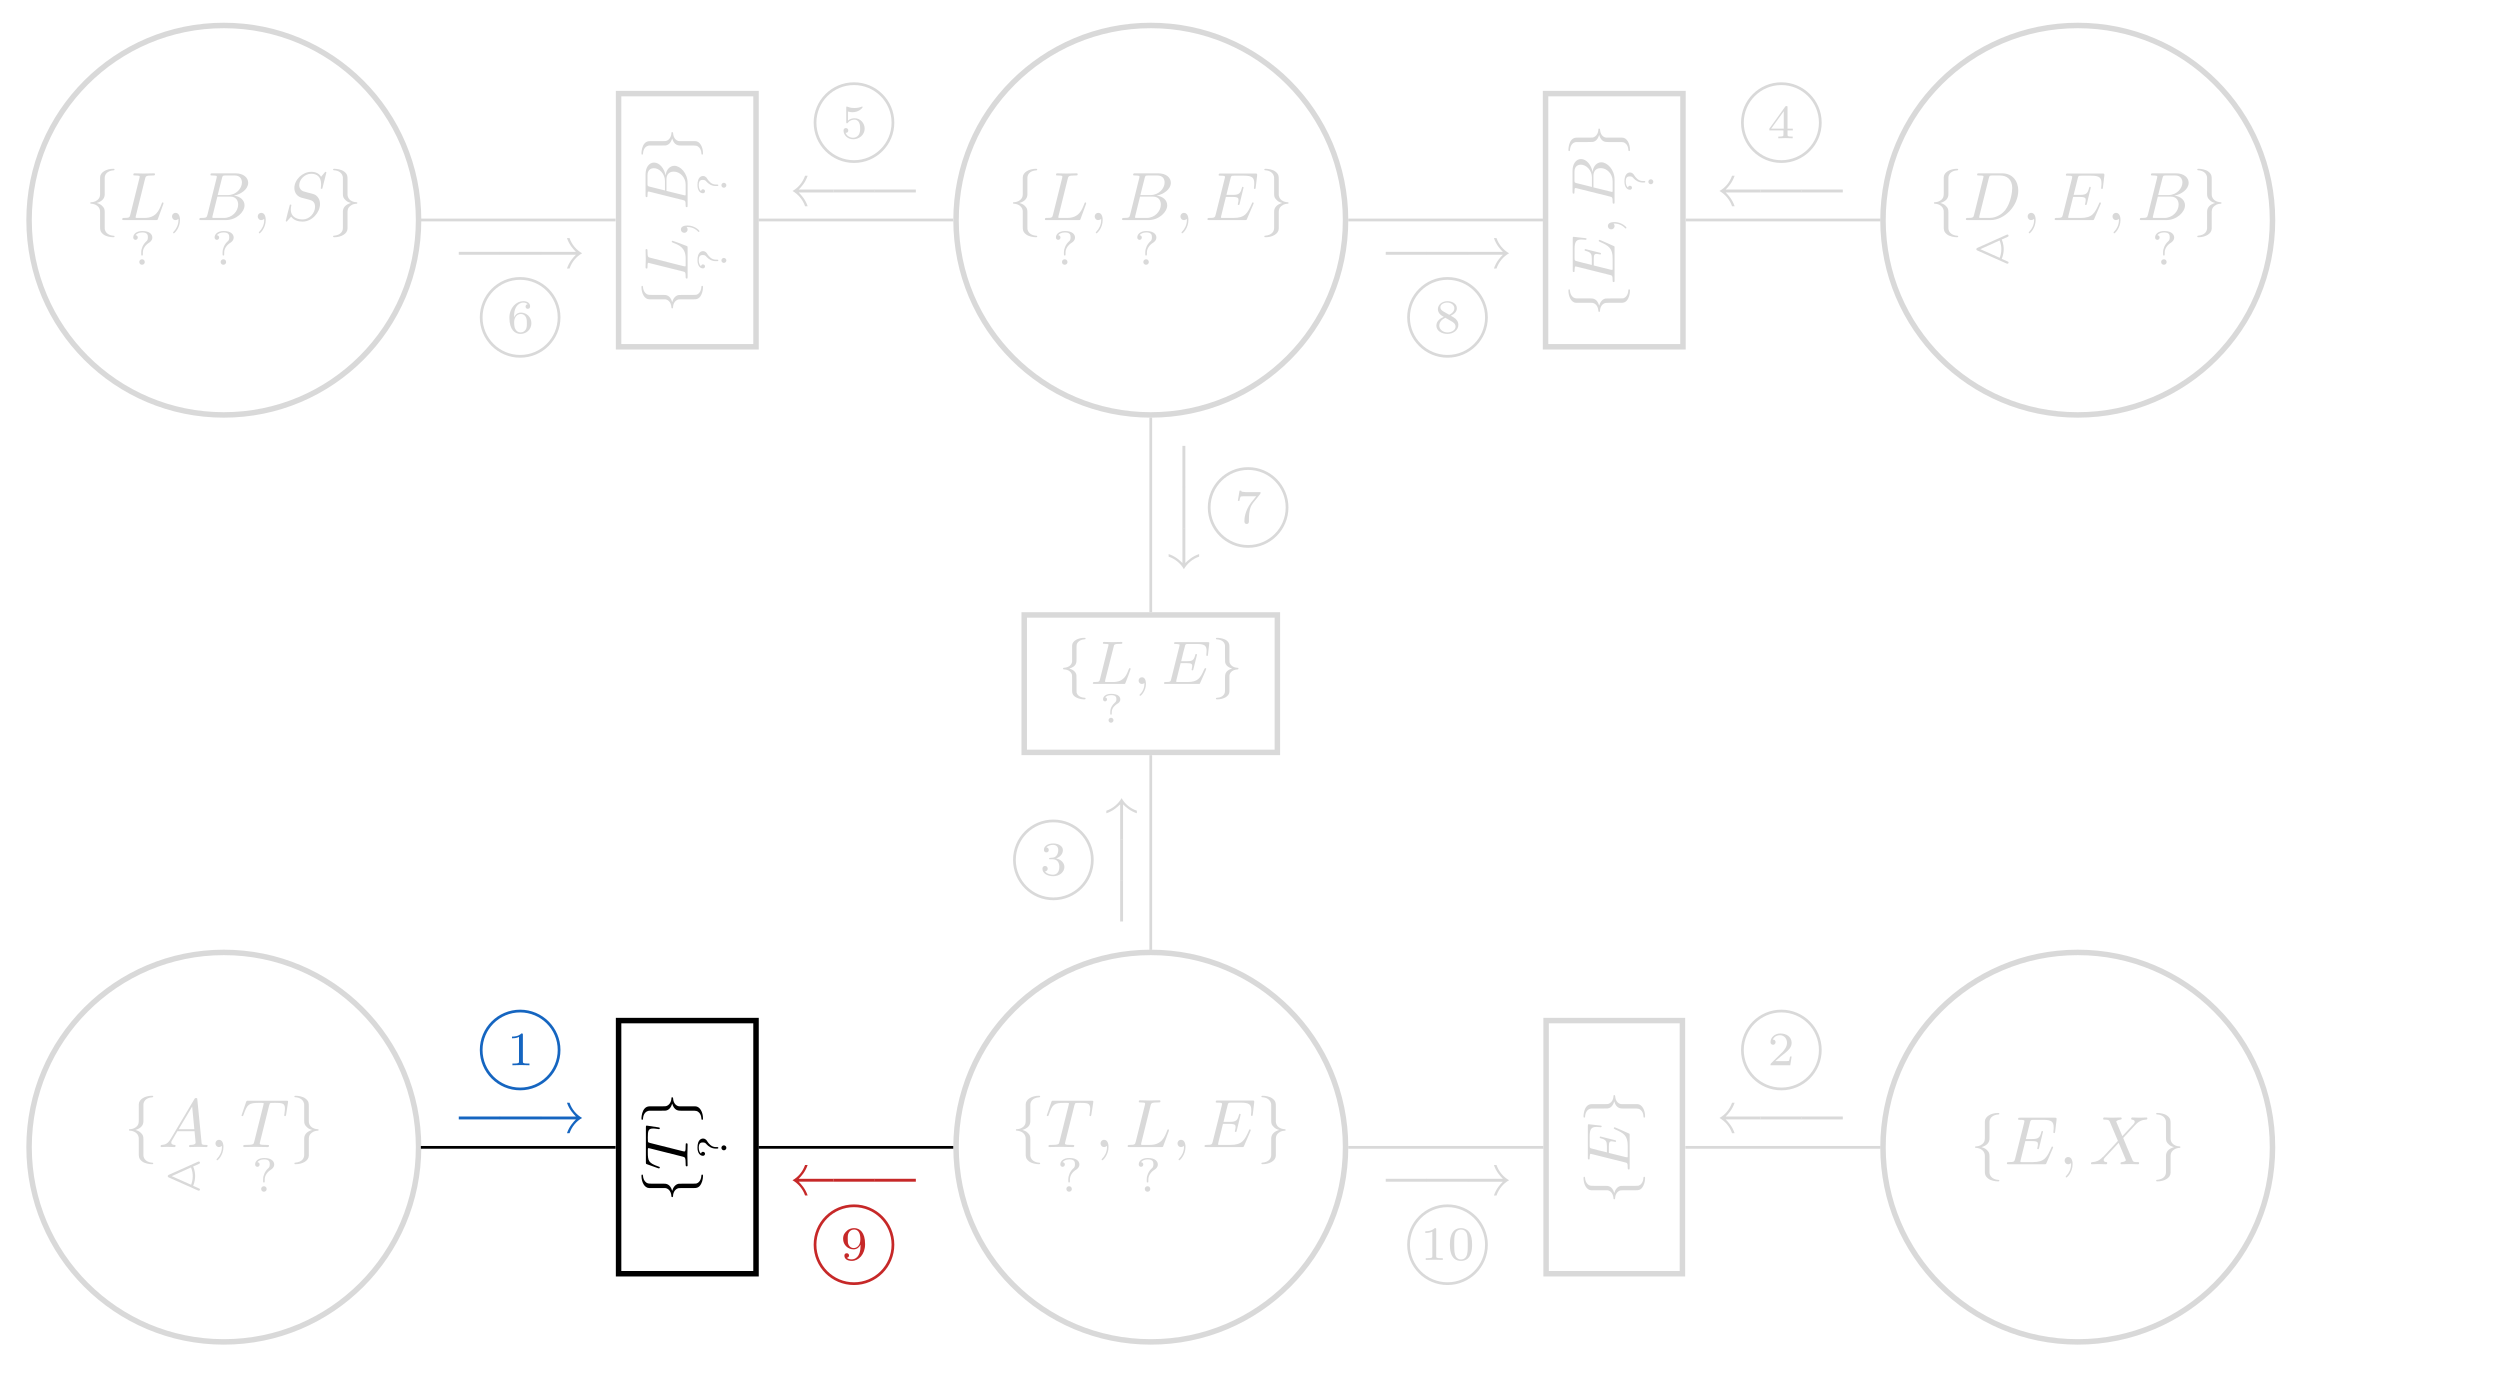 <?xml version="1.0" encoding="UTF-8"?>
<svg xmlns="http://www.w3.org/2000/svg" xmlns:xlink="http://www.w3.org/1999/xlink" width="362.452pt" height="199.118pt" viewBox="0 0 362.452 199.118" version="1.2">
<defs>
<g>
<symbol overflow="visible" id="glyph0-0">
<path style="stroke:none;" d=""/>
</symbol>
<symbol overflow="visible" id="glyph0-1">
<path style="stroke:none;" d="M 2.812 -6.125 C 2.812 -6.516 3.062 -7.156 4.141 -7.219 C 4.203 -7.234 4.234 -7.266 4.234 -7.328 C 4.234 -7.438 4.156 -7.438 4.047 -7.438 C 3.062 -7.438 2.156 -6.938 2.141 -6.203 L 2.141 -3.938 C 2.141 -3.547 2.141 -3.234 1.75 -2.906 C 1.406 -2.625 1.016 -2.594 0.797 -2.594 C 0.75 -2.578 0.719 -2.547 0.719 -2.484 C 0.719 -2.375 0.781 -2.375 0.875 -2.375 C 1.531 -2.328 2 -1.969 2.109 -1.484 C 2.141 -1.375 2.141 -1.359 2.141 -1 L 2.141 0.969 C 2.141 1.375 2.141 1.703 2.625 2.078 C 3 2.375 3.656 2.484 4.047 2.484 C 4.156 2.484 4.234 2.484 4.234 2.375 C 4.234 2.266 4.172 2.266 4.078 2.266 C 3.453 2.219 2.969 1.906 2.844 1.406 C 2.812 1.312 2.812 1.297 2.812 0.938 L 2.812 -1.156 C 2.812 -1.609 2.734 -1.781 2.406 -2.094 C 2.203 -2.297 1.922 -2.406 1.641 -2.484 C 2.453 -2.703 2.812 -3.172 2.812 -3.734 Z M 2.812 -6.125 "/>
</symbol>
<symbol overflow="visible" id="glyph0-2">
<path style="stroke:none;" d="M 2.141 1.156 C 2.141 1.562 1.891 2.188 0.797 2.266 C 0.75 2.266 0.719 2.312 0.719 2.375 C 0.719 2.484 0.828 2.484 0.906 2.484 C 1.875 2.484 2.797 2 2.812 1.234 L 2.812 -1.016 C 2.812 -1.406 2.812 -1.719 3.203 -2.047 C 3.547 -2.344 3.922 -2.359 4.141 -2.375 C 4.203 -2.375 4.234 -2.422 4.234 -2.484 C 4.234 -2.578 4.172 -2.578 4.078 -2.594 C 3.422 -2.625 2.953 -2.984 2.844 -3.469 C 2.812 -3.578 2.812 -3.609 2.812 -3.953 L 2.812 -5.922 C 2.812 -6.344 2.812 -6.656 2.328 -7.031 C 1.938 -7.344 1.25 -7.438 0.906 -7.438 C 0.828 -7.438 0.719 -7.438 0.719 -7.328 C 0.719 -7.234 0.781 -7.234 0.875 -7.219 C 1.5 -7.188 1.984 -6.859 2.109 -6.359 C 2.141 -6.266 2.141 -6.25 2.141 -5.891 L 2.141 -3.812 C 2.141 -3.359 2.219 -3.188 2.547 -2.875 C 2.75 -2.656 3.031 -2.562 3.312 -2.484 C 2.5 -2.25 2.141 -1.797 2.141 -1.219 Z M 2.141 1.156 "/>
</symbol>
<symbol overflow="visible" id="glyph1-0">
<path style="stroke:none;" d=""/>
</symbol>
<symbol overflow="visible" id="glyph1-1">
<path style="stroke:none;" d="M 3.703 -6 C 3.797 -6.359 3.828 -6.469 4.766 -6.469 C 5.062 -6.469 5.141 -6.469 5.141 -6.656 C 5.141 -6.781 5.031 -6.781 4.984 -6.781 C 4.656 -6.781 3.844 -6.75 3.516 -6.75 C 3.219 -6.75 2.484 -6.781 2.188 -6.781 C 2.125 -6.781 2 -6.781 2 -6.578 C 2 -6.469 2.094 -6.469 2.281 -6.469 C 2.297 -6.469 2.484 -6.469 2.656 -6.453 C 2.844 -6.422 2.922 -6.422 2.922 -6.297 C 2.922 -6.25 2.922 -6.219 2.891 -6.109 L 1.562 -0.781 C 1.453 -0.391 1.438 -0.312 0.656 -0.312 C 0.484 -0.312 0.391 -0.312 0.391 -0.109 C 0.391 0 0.469 0 0.656 0 L 5.25 0 C 5.484 0 5.5 0 5.562 -0.172 L 6.344 -2.312 C 6.375 -2.422 6.375 -2.438 6.375 -2.453 C 6.375 -2.484 6.344 -2.562 6.266 -2.562 C 6.172 -2.562 6.156 -2.516 6.094 -2.344 C 5.75 -1.438 5.312 -0.312 3.609 -0.312 L 2.672 -0.312 C 2.531 -0.312 2.516 -0.312 2.453 -0.312 C 2.344 -0.328 2.328 -0.344 2.328 -0.422 C 2.328 -0.453 2.328 -0.469 2.375 -0.641 Z M 3.703 -6 "/>
</symbol>
<symbol overflow="visible" id="glyph1-2">
<path style="stroke:none;" d="M 2.016 -0.016 C 2.016 -0.672 1.766 -1.047 1.375 -1.047 C 1.047 -1.047 0.859 -0.797 0.859 -0.531 C 0.859 -0.266 1.047 0 1.375 0 C 1.5 0 1.625 -0.047 1.719 -0.125 C 1.75 -0.156 1.766 -0.156 1.781 -0.156 C 1.781 -0.156 1.797 -0.156 1.797 -0.016 C 1.797 0.719 1.453 1.312 1.125 1.641 C 1.016 1.75 1.016 1.781 1.016 1.812 C 1.016 1.875 1.062 1.922 1.109 1.922 C 1.219 1.922 2.016 1.156 2.016 -0.016 Z M 2.016 -0.016 "/>
</symbol>
<symbol overflow="visible" id="glyph1-3">
<path style="stroke:none;" d="M 1.594 -0.781 C 1.484 -0.391 1.469 -0.312 0.688 -0.312 C 0.516 -0.312 0.422 -0.312 0.422 -0.109 C 0.422 0 0.5 0 0.688 0 L 4.234 0 C 5.797 0 6.969 -1.172 6.969 -2.141 C 6.969 -2.859 6.391 -3.438 5.422 -3.547 C 6.453 -3.734 7.5 -4.469 7.5 -5.406 C 7.5 -6.141 6.844 -6.781 5.656 -6.781 L 2.328 -6.781 C 2.141 -6.781 2.031 -6.781 2.031 -6.578 C 2.031 -6.469 2.125 -6.469 2.312 -6.469 C 2.328 -6.469 2.516 -6.469 2.688 -6.453 C 2.875 -6.422 2.953 -6.422 2.953 -6.297 C 2.953 -6.25 2.953 -6.219 2.922 -6.109 Z M 3.078 -3.625 L 3.703 -6.094 C 3.797 -6.438 3.812 -6.469 4.234 -6.469 L 5.516 -6.469 C 6.391 -6.469 6.594 -5.891 6.594 -5.453 C 6.594 -4.578 5.75 -3.625 4.531 -3.625 Z M 2.641 -0.312 C 2.5 -0.312 2.484 -0.312 2.422 -0.312 C 2.328 -0.328 2.297 -0.344 2.297 -0.422 C 2.297 -0.453 2.297 -0.469 2.344 -0.641 L 3.031 -3.406 L 4.906 -3.406 C 5.859 -3.406 6.047 -2.672 6.047 -2.25 C 6.047 -1.266 5.156 -0.312 3.984 -0.312 Z M 2.641 -0.312 "/>
</symbol>
<symbol overflow="visible" id="glyph1-4">
<path style="stroke:none;" d="M 6.406 -6.891 C 6.406 -6.922 6.375 -7 6.297 -7 C 6.234 -7 6.234 -6.984 6.109 -6.844 L 5.641 -6.281 C 5.375 -6.75 4.859 -7 4.219 -7 C 2.953 -7 1.766 -5.859 1.766 -4.656 C 1.766 -3.844 2.297 -3.391 2.797 -3.25 L 3.859 -2.969 C 4.234 -2.875 4.766 -2.734 4.766 -1.922 C 4.766 -1.016 3.953 -0.094 2.984 -0.094 C 2.344 -0.094 1.25 -0.312 1.25 -1.531 C 1.25 -1.781 1.297 -2.016 1.312 -2.078 C 1.312 -2.109 1.328 -2.125 1.328 -2.141 C 1.328 -2.25 1.266 -2.25 1.203 -2.25 C 1.156 -2.25 1.141 -2.25 1.109 -2.219 C 1.078 -2.172 0.516 0.094 0.516 0.125 C 0.516 0.172 0.562 0.219 0.625 0.219 C 0.672 0.219 0.688 0.203 0.797 0.062 L 1.297 -0.5 C 1.719 0.078 2.391 0.219 2.969 0.219 C 4.312 0.219 5.484 -1.094 5.484 -2.328 C 5.484 -3.016 5.156 -3.359 5 -3.5 C 4.766 -3.719 4.625 -3.766 3.734 -3.984 C 3.516 -4.047 3.172 -4.141 3.078 -4.172 C 2.812 -4.25 2.469 -4.547 2.469 -5.062 C 2.469 -5.875 3.266 -6.719 4.203 -6.719 C 5.031 -6.719 5.641 -6.297 5.641 -5.172 C 5.641 -4.859 5.594 -4.688 5.594 -4.625 C 5.594 -4.609 5.594 -4.531 5.719 -4.531 C 5.812 -4.531 5.828 -4.547 5.859 -4.719 Z M 6.406 -6.891 "/>
</symbol>
<symbol overflow="visible" id="glyph1-5">
<path style="stroke:none;" d="M 7.031 -2.312 C 7.047 -2.359 7.078 -2.438 7.078 -2.453 C 7.078 -2.453 7.078 -2.562 6.953 -2.562 C 6.859 -2.562 6.844 -2.5 6.828 -2.438 C 6.188 -0.969 5.812 -0.312 4.125 -0.312 L 2.672 -0.312 C 2.531 -0.312 2.516 -0.312 2.453 -0.312 C 2.344 -0.328 2.328 -0.344 2.328 -0.422 C 2.328 -0.453 2.328 -0.469 2.375 -0.641 L 3.047 -3.359 L 4.031 -3.359 C 4.875 -3.359 4.875 -3.141 4.875 -2.891 C 4.875 -2.828 4.875 -2.703 4.797 -2.406 C 4.781 -2.359 4.766 -2.328 4.766 -2.297 C 4.766 -2.25 4.812 -2.188 4.906 -2.188 C 4.984 -2.188 5.016 -2.25 5.047 -2.391 L 5.609 -4.719 C 5.609 -4.766 5.562 -4.828 5.5 -4.828 C 5.406 -4.828 5.391 -4.766 5.359 -4.641 C 5.156 -3.891 4.969 -3.656 4.062 -3.656 L 3.125 -3.656 L 3.719 -6.047 C 3.812 -6.406 3.812 -6.438 4.25 -6.438 L 5.656 -6.438 C 6.859 -6.438 7.156 -6.156 7.156 -5.344 C 7.156 -5.094 7.156 -5.078 7.125 -4.812 C 7.125 -4.75 7.109 -4.688 7.109 -4.641 C 7.109 -4.578 7.141 -4.516 7.234 -4.516 C 7.344 -4.516 7.359 -4.578 7.375 -4.766 L 7.578 -6.484 C 7.594 -6.75 7.547 -6.75 7.297 -6.75 L 2.297 -6.75 C 2.094 -6.75 2 -6.75 2 -6.547 C 2 -6.438 2.078 -6.438 2.266 -6.438 C 2.641 -6.438 2.922 -6.438 2.922 -6.266 C 2.922 -6.219 2.922 -6.203 2.875 -6.016 L 1.562 -0.781 C 1.453 -0.391 1.438 -0.312 0.656 -0.312 C 0.484 -0.312 0.375 -0.312 0.375 -0.125 C 0.375 0 0.469 0 0.656 0 L 5.797 0 C 6.031 0 6.047 -0.016 6.109 -0.172 Z M 7.031 -2.312 "/>
</symbol>
<symbol overflow="visible" id="glyph1-6">
<path style="stroke:none;" d="M 1.578 -0.781 C 1.484 -0.391 1.453 -0.312 0.672 -0.312 C 0.5 -0.312 0.391 -0.312 0.391 -0.125 C 0.391 0 0.484 0 0.672 0 L 3.953 0 C 6.016 0 7.984 -2.094 7.984 -4.266 C 7.984 -5.672 7.141 -6.781 5.641 -6.781 L 2.312 -6.781 C 2.125 -6.781 2.016 -6.781 2.016 -6.594 C 2.016 -6.469 2.109 -6.469 2.297 -6.469 C 2.438 -6.469 2.609 -6.453 2.734 -6.453 C 2.891 -6.422 2.953 -6.406 2.953 -6.297 C 2.953 -6.25 2.938 -6.219 2.906 -6.109 Z M 3.719 -6.094 C 3.812 -6.438 3.828 -6.469 4.25 -6.469 L 5.312 -6.469 C 6.297 -6.469 7.109 -5.938 7.109 -4.641 C 7.109 -4.141 6.922 -2.516 6.078 -1.422 C 5.781 -1.062 5 -0.312 3.781 -0.312 L 2.656 -0.312 C 2.516 -0.312 2.5 -0.312 2.438 -0.312 C 2.344 -0.328 2.312 -0.344 2.312 -0.422 C 2.312 -0.453 2.312 -0.469 2.359 -0.641 Z M 3.719 -6.094 "/>
</symbol>
<symbol overflow="visible" id="glyph1-7">
<path style="stroke:none;" d="M 1.781 -1.141 C 1.375 -0.469 0.984 -0.344 0.562 -0.312 C 0.438 -0.297 0.344 -0.297 0.344 -0.109 C 0.344 -0.047 0.391 0 0.469 0 C 0.75 0 1.047 -0.031 1.328 -0.031 C 1.656 -0.031 2 0 2.328 0 C 2.375 0 2.516 0 2.516 -0.188 C 2.516 -0.297 2.422 -0.312 2.344 -0.312 C 2.125 -0.328 1.891 -0.406 1.891 -0.656 C 1.891 -0.781 1.938 -0.891 2.031 -1.016 L 2.781 -2.297 L 5.266 -2.297 C 5.281 -2.078 5.422 -0.734 5.422 -0.641 C 5.422 -0.344 4.906 -0.312 4.719 -0.312 C 4.578 -0.312 4.469 -0.312 4.469 -0.109 C 4.469 0 4.594 0 4.609 0 C 5.016 0 5.453 -0.031 5.859 -0.031 C 6.109 -0.031 6.734 0 6.969 0 C 7.031 0 7.156 0 7.156 -0.203 C 7.156 -0.312 7.047 -0.312 6.922 -0.312 C 6.312 -0.312 6.312 -0.375 6.281 -0.672 L 5.672 -6.859 C 5.656 -7.062 5.656 -7.109 5.484 -7.109 C 5.328 -7.109 5.281 -7.031 5.234 -6.938 Z M 2.969 -2.594 L 4.922 -5.875 L 5.234 -2.594 Z M 2.969 -2.594 "/>
</symbol>
<symbol overflow="visible" id="glyph1-8">
<path style="stroke:none;" d="M 4.234 -6.016 C 4.312 -6.297 4.344 -6.359 4.469 -6.391 C 4.547 -6.406 4.875 -6.406 5.094 -6.406 C 6.094 -6.406 6.531 -6.375 6.531 -5.594 C 6.531 -5.453 6.5 -5.062 6.453 -4.797 C 6.453 -4.766 6.422 -4.641 6.422 -4.609 C 6.422 -4.547 6.453 -4.484 6.547 -4.484 C 6.656 -4.484 6.672 -4.562 6.703 -4.719 L 6.969 -6.438 C 6.969 -6.484 6.984 -6.578 6.984 -6.609 C 6.984 -6.719 6.891 -6.719 6.719 -6.719 L 1.203 -6.719 C 0.969 -6.719 0.969 -6.703 0.891 -6.516 L 0.297 -4.766 C 0.281 -4.75 0.234 -4.609 0.234 -4.594 C 0.234 -4.531 0.281 -4.484 0.359 -4.484 C 0.453 -4.484 0.469 -4.531 0.531 -4.688 C 1.062 -6.234 1.312 -6.406 2.781 -6.406 L 3.172 -6.406 C 3.453 -6.406 3.453 -6.375 3.453 -6.297 C 3.453 -6.234 3.422 -6.109 3.406 -6.078 L 2.078 -0.781 C 2 -0.422 1.969 -0.312 0.906 -0.312 C 0.547 -0.312 0.484 -0.312 0.484 -0.125 C 0.484 0 0.594 0 0.656 0 C 0.922 0 1.203 -0.016 1.469 -0.016 C 1.75 -0.016 2.031 -0.031 2.312 -0.031 C 2.594 -0.031 2.875 -0.016 3.141 -0.016 C 3.422 -0.016 3.719 0 4 0 C 4.094 0 4.219 0 4.219 -0.203 C 4.219 -0.312 4.141 -0.312 3.875 -0.312 C 3.625 -0.312 3.5 -0.312 3.25 -0.328 C 2.953 -0.359 2.875 -0.391 2.875 -0.547 C 2.875 -0.562 2.875 -0.609 2.922 -0.75 Z M 4.234 -6.016 "/>
</symbol>
<symbol overflow="visible" id="glyph1-9">
<path style="stroke:none;" d="M 4.812 -4.078 L 3.984 -6.047 C 3.953 -6.125 3.922 -6.172 3.922 -6.188 C 3.922 -6.234 4.094 -6.422 4.516 -6.469 C 4.609 -6.484 4.719 -6.484 4.719 -6.656 C 4.719 -6.781 4.594 -6.781 4.562 -6.781 C 4.156 -6.781 3.734 -6.75 3.312 -6.75 C 3.062 -6.75 2.453 -6.781 2.203 -6.781 C 2.141 -6.781 2.031 -6.781 2.031 -6.578 C 2.031 -6.469 2.125 -6.469 2.25 -6.469 C 2.844 -6.469 2.906 -6.375 3 -6.156 L 4.172 -3.391 L 2.078 -1.125 L 1.938 -1.016 C 1.453 -0.5 0.984 -0.344 0.484 -0.312 C 0.359 -0.297 0.266 -0.297 0.266 -0.109 C 0.266 -0.094 0.266 0 0.391 0 C 0.688 0 1.016 -0.031 1.328 -0.031 C 1.703 -0.031 2.078 0 2.438 0 C 2.5 0 2.625 0 2.625 -0.203 C 2.625 -0.297 2.516 -0.312 2.5 -0.312 C 2.406 -0.312 2.109 -0.344 2.109 -0.609 C 2.109 -0.781 2.25 -0.938 2.375 -1.062 L 3.391 -2.141 L 4.281 -3.109 L 5.281 -0.734 C 5.312 -0.625 5.328 -0.609 5.328 -0.594 C 5.328 -0.516 5.141 -0.344 4.75 -0.312 C 4.641 -0.297 4.547 -0.281 4.547 -0.125 C 4.547 0 4.656 0 4.703 0 C 4.984 0 5.672 -0.031 5.953 -0.031 C 6.203 -0.031 6.812 0 7.047 0 C 7.125 0 7.25 0 7.25 -0.188 C 7.25 -0.312 7.141 -0.312 7.062 -0.312 C 6.406 -0.312 6.375 -0.344 6.219 -0.75 C 5.828 -1.672 5.156 -3.219 4.938 -3.812 C 5.609 -4.5 6.641 -5.688 6.969 -5.969 C 7.25 -6.203 7.625 -6.438 8.219 -6.469 C 8.359 -6.484 8.438 -6.484 8.438 -6.672 C 8.438 -6.672 8.438 -6.781 8.312 -6.781 C 8.016 -6.781 7.688 -6.75 7.375 -6.75 C 7.016 -6.75 6.641 -6.781 6.281 -6.781 C 6.219 -6.781 6.094 -6.781 6.094 -6.578 C 6.094 -6.516 6.141 -6.484 6.219 -6.469 C 6.297 -6.453 6.609 -6.438 6.609 -6.156 C 6.609 -6.016 6.5 -5.891 6.422 -5.797 Z M 4.812 -4.078 "/>
</symbol>
<symbol overflow="visible" id="glyph2-0">
<path style="stroke:none;" d=""/>
</symbol>
<symbol overflow="visible" id="glyph2-1">
<path style="stroke:none;" d="M 1.875 -1.781 C 1.875 -2.391 2.297 -2.906 2.812 -3.219 C 2.938 -3.312 3.25 -3.531 3.25 -3.953 C 3.25 -4.312 2.969 -4.891 1.797 -4.891 C 0.938 -4.891 0.484 -4.438 0.484 -3.969 C 0.484 -3.672 0.719 -3.609 0.812 -3.609 C 0.953 -3.609 1.141 -3.719 1.141 -3.953 C 1.141 -3.984 1.141 -4.25 0.812 -4.281 C 0.938 -4.469 1.266 -4.688 1.781 -4.688 C 2.562 -4.688 2.609 -4.297 2.609 -3.969 C 2.609 -3.609 2.484 -3.469 2.359 -3.375 C 1.906 -2.953 1.641 -2.344 1.641 -1.812 L 1.641 -1.516 C 1.641 -1.375 1.641 -1.344 1.766 -1.344 C 1.875 -1.344 1.875 -1.391 1.875 -1.547 Z M 2.156 -0.391 C 2.156 -0.641 1.969 -0.797 1.766 -0.797 C 1.516 -0.797 1.359 -0.609 1.359 -0.406 C 1.359 -0.156 1.547 0 1.75 0 C 2 0 2.156 -0.188 2.156 -0.391 Z M 2.156 -0.391 "/>
</symbol>
<symbol overflow="visible" id="glyph2-2">
<path style="stroke:none;" d="M 2.328 -4.406 C 2.328 -4.594 2.312 -4.609 2.109 -4.609 C 1.672 -4.172 1.047 -4.156 0.75 -4.156 L 0.75 -3.906 C 0.922 -3.906 1.375 -3.906 1.766 -4.109 L 1.766 -0.562 C 1.766 -0.344 1.766 -0.25 1.062 -0.25 L 0.812 -0.25 L 0.812 0 C 0.922 0 1.781 -0.031 2.047 -0.031 C 2.25 -0.031 3.125 0 3.281 0 L 3.281 -0.25 L 3.016 -0.25 C 2.328 -0.25 2.328 -0.344 2.328 -0.562 Z M 2.328 -4.406 "/>
</symbol>
<symbol overflow="visible" id="glyph2-3">
<path style="stroke:none;" d="M 3.5 -1.266 L 3.266 -1.266 C 3.25 -1.109 3.172 -0.703 3.094 -0.625 C 3.031 -0.594 2.5 -0.594 2.406 -0.594 L 1.125 -0.594 C 1.859 -1.234 2.094 -1.422 2.516 -1.75 C 3.031 -2.172 3.5 -2.594 3.5 -3.25 C 3.5 -4.094 2.766 -4.609 1.875 -4.609 C 1.016 -4.609 0.438 -4 0.438 -3.359 C 0.438 -3.016 0.734 -2.969 0.812 -2.969 C 0.969 -2.969 1.172 -3.094 1.172 -3.344 C 1.172 -3.469 1.125 -3.719 0.766 -3.719 C 0.984 -4.203 1.453 -4.359 1.781 -4.359 C 2.469 -4.359 2.828 -3.812 2.828 -3.25 C 2.828 -2.656 2.406 -2.172 2.172 -1.922 L 0.5 -0.266 C 0.438 -0.203 0.438 -0.188 0.438 0 L 3.297 0 Z M 3.5 -1.266 "/>
</symbol>
<symbol overflow="visible" id="glyph2-4">
<path style="stroke:none;" d="M 1.891 -2.312 C 2.438 -2.312 2.828 -1.938 2.828 -1.203 C 2.828 -0.344 2.328 -0.078 1.922 -0.078 C 1.641 -0.078 1.031 -0.156 0.75 -0.562 C 1.062 -0.578 1.141 -0.812 1.141 -0.953 C 1.141 -1.172 0.984 -1.344 0.766 -1.344 C 0.562 -1.344 0.375 -1.219 0.375 -0.938 C 0.375 -0.281 1.094 0.141 1.938 0.141 C 2.906 0.141 3.562 -0.5 3.562 -1.203 C 3.562 -1.734 3.125 -2.281 2.359 -2.438 C 3.094 -2.703 3.344 -3.219 3.344 -3.656 C 3.344 -4.203 2.719 -4.609 1.953 -4.609 C 1.172 -4.609 0.594 -4.234 0.594 -3.672 C 0.594 -3.438 0.75 -3.312 0.953 -3.312 C 1.172 -3.312 1.297 -3.469 1.297 -3.656 C 1.297 -3.859 1.172 -4.016 0.953 -4.031 C 1.188 -4.328 1.672 -4.406 1.922 -4.406 C 2.234 -4.406 2.672 -4.25 2.672 -3.656 C 2.672 -3.359 2.578 -3.031 2.406 -2.828 C 2.172 -2.562 1.984 -2.547 1.625 -2.531 C 1.453 -2.516 1.438 -2.516 1.406 -2.5 C 1.391 -2.5 1.344 -2.484 1.344 -2.422 C 1.344 -2.312 1.406 -2.312 1.516 -2.312 Z M 1.891 -2.312 "/>
</symbol>
<symbol overflow="visible" id="glyph2-5">
<path style="stroke:none;" d="M 3.672 -1.141 L 3.672 -1.391 L 2.906 -1.391 L 2.906 -4.484 C 2.906 -4.625 2.906 -4.672 2.75 -4.672 C 2.656 -4.672 2.641 -4.672 2.562 -4.578 L 0.266 -1.391 L 0.266 -1.141 L 2.312 -1.141 L 2.312 -0.562 C 2.312 -0.328 2.312 -0.25 1.75 -0.25 L 1.562 -0.25 L 1.562 0 C 1.906 -0.016 2.359 -0.031 2.609 -0.031 C 2.859 -0.031 3.297 -0.016 3.656 0 L 3.656 -0.25 L 3.469 -0.25 C 2.906 -0.25 2.906 -0.328 2.906 -0.562 L 2.906 -1.141 Z M 2.359 -3.922 L 2.359 -1.391 L 0.531 -1.391 Z M 2.359 -3.922 "/>
</symbol>
<symbol overflow="visible" id="glyph2-6">
<path style="stroke:none;" d="M 1.078 -3.875 C 1.422 -3.781 1.641 -3.781 1.75 -3.781 C 2.656 -3.781 3.203 -4.406 3.203 -4.516 C 3.203 -4.578 3.156 -4.609 3.125 -4.609 C 3.109 -4.609 3.094 -4.609 3.062 -4.578 C 2.906 -4.516 2.531 -4.391 2.016 -4.391 C 1.828 -4.391 1.453 -4.391 1 -4.578 C 0.938 -4.609 0.922 -4.609 0.922 -4.609 C 0.828 -4.609 0.828 -4.531 0.828 -4.422 L 0.828 -2.375 C 0.828 -2.25 0.828 -2.172 0.938 -2.172 C 1 -2.172 1 -2.188 1.078 -2.266 C 1.375 -2.656 1.797 -2.703 2.047 -2.703 C 2.453 -2.703 2.641 -2.375 2.672 -2.312 C 2.797 -2.094 2.844 -1.828 2.844 -1.422 C 2.844 -1.219 2.844 -0.812 2.641 -0.5 C 2.469 -0.25 2.172 -0.078 1.828 -0.078 C 1.375 -0.078 0.906 -0.328 0.734 -0.797 C 1 -0.766 1.125 -0.938 1.125 -1.125 C 1.125 -1.422 0.875 -1.484 0.781 -1.484 C 0.766 -1.484 0.438 -1.484 0.438 -1.109 C 0.438 -0.484 1 0.141 1.844 0.141 C 2.719 0.141 3.5 -0.516 3.5 -1.391 C 3.5 -2.172 2.906 -2.906 2.047 -2.906 C 1.734 -2.906 1.375 -2.828 1.078 -2.562 Z M 1.078 -3.875 "/>
</symbol>
<symbol overflow="visible" id="glyph2-7">
<path style="stroke:none;" d="M 1.047 -2.266 C 1.047 -2.844 1.094 -3.344 1.359 -3.781 C 1.594 -4.156 1.969 -4.406 2.406 -4.406 C 2.609 -4.406 2.891 -4.344 3.031 -4.156 C 2.859 -4.156 2.719 -4.031 2.719 -3.828 C 2.719 -3.656 2.828 -3.5 3.031 -3.5 C 3.25 -3.5 3.375 -3.641 3.375 -3.844 C 3.375 -4.25 3.078 -4.609 2.391 -4.609 C 1.391 -4.609 0.375 -3.688 0.375 -2.203 C 0.375 -0.406 1.219 0.141 1.984 0.141 C 2.828 0.141 3.562 -0.5 3.562 -1.422 C 3.562 -2.297 2.859 -2.953 2.047 -2.953 C 1.5 -2.953 1.188 -2.578 1.047 -2.266 Z M 1.984 -0.078 C 1.641 -0.078 1.359 -0.281 1.219 -0.594 C 1.109 -0.797 1.062 -1.141 1.062 -1.562 C 1.062 -2.234 1.469 -2.75 2.016 -2.75 C 2.344 -2.75 2.547 -2.625 2.719 -2.375 C 2.891 -2.109 2.906 -1.812 2.906 -1.422 C 2.906 -1.016 2.906 -0.734 2.719 -0.453 C 2.547 -0.219 2.328 -0.078 1.984 -0.078 Z M 1.984 -0.078 "/>
</symbol>
<symbol overflow="visible" id="glyph2-8">
<path style="stroke:none;" d="M 3.719 -4.188 C 3.781 -4.281 3.781 -4.281 3.781 -4.469 L 1.969 -4.469 C 1.688 -4.469 1.609 -4.469 1.359 -4.5 C 1 -4.516 0.984 -4.578 0.969 -4.688 L 0.734 -4.688 L 0.484 -3.203 L 0.719 -3.203 C 0.734 -3.312 0.812 -3.766 0.922 -3.844 C 0.969 -3.875 1.531 -3.875 1.641 -3.875 L 3.156 -3.875 C 2.922 -3.594 2.578 -3.156 2.422 -2.969 C 1.516 -1.766 1.438 -0.672 1.438 -0.25 C 1.438 -0.188 1.438 0.141 1.766 0.141 C 2.094 0.141 2.094 -0.172 2.094 -0.266 L 2.094 -0.547 C 2.094 -1.891 2.375 -2.5 2.672 -2.875 Z M 3.719 -4.188 "/>
</symbol>
<symbol overflow="visible" id="glyph2-9">
<path style="stroke:none;" d="M 2.469 -2.5 C 3 -2.766 3.344 -3.094 3.344 -3.578 C 3.344 -4.25 2.656 -4.609 1.984 -4.609 C 1.219 -4.609 0.594 -4.109 0.594 -3.453 C 0.594 -3.125 0.75 -2.891 0.875 -2.75 C 0.984 -2.609 1.047 -2.578 1.453 -2.328 C 1.062 -2.172 0.375 -1.797 0.375 -1.062 C 0.375 -0.297 1.172 0.141 1.969 0.141 C 2.844 0.141 3.562 -0.422 3.562 -1.172 C 3.562 -1.625 3.297 -2.016 2.891 -2.25 C 2.797 -2.312 2.562 -2.453 2.469 -2.5 Z M 1.328 -3.156 C 1.156 -3.266 0.953 -3.453 0.953 -3.719 C 0.953 -4.156 1.469 -4.406 1.969 -4.406 C 2.5 -4.406 2.984 -4.062 2.984 -3.578 C 2.984 -2.953 2.266 -2.641 2.25 -2.641 C 2.234 -2.641 2.219 -2.656 2.172 -2.672 Z M 1.672 -2.203 L 2.625 -1.656 C 2.797 -1.547 3.156 -1.344 3.156 -0.922 C 3.156 -0.406 2.578 -0.078 1.984 -0.078 C 1.344 -0.078 0.797 -0.5 0.797 -1.062 C 0.797 -1.578 1.172 -1.969 1.672 -2.203 Z M 1.672 -2.203 "/>
</symbol>
<symbol overflow="visible" id="glyph2-10">
<path style="stroke:none;" d="M 2.906 -2.062 C 2.906 -0.344 2.047 -0.078 1.625 -0.078 C 1.484 -0.078 1.109 -0.094 0.922 -0.312 C 1.203 -0.344 1.234 -0.578 1.234 -0.641 C 1.234 -0.812 1.109 -0.969 0.906 -0.969 C 0.688 -0.969 0.562 -0.828 0.562 -0.625 C 0.562 -0.156 0.969 0.141 1.641 0.141 C 2.625 0.141 3.562 -0.797 3.562 -2.281 C 3.562 -4 2.797 -4.609 1.984 -4.609 C 1.766 -4.609 1.281 -4.578 0.891 -4.188 C 0.656 -3.953 0.375 -3.688 0.375 -3.062 C 0.375 -2.172 1.078 -1.531 1.891 -1.531 C 2.438 -1.531 2.734 -1.891 2.906 -2.203 Z M 1.922 -1.719 C 1.656 -1.719 1.391 -1.812 1.203 -2.125 C 1.047 -2.391 1.047 -2.672 1.047 -3.062 C 1.047 -3.469 1.047 -3.734 1.234 -4.016 C 1.406 -4.266 1.641 -4.406 2 -4.406 C 2.359 -4.406 2.562 -4.188 2.672 -4 C 2.859 -3.719 2.875 -3.219 2.875 -2.984 C 2.875 -2.078 2.359 -1.719 1.922 -1.719 Z M 1.922 -1.719 "/>
</symbol>
<symbol overflow="visible" id="glyph2-11">
<path style="stroke:none;" d="M 3.578 -2.219 C 3.578 -2.969 3.484 -3.531 3.172 -4.016 C 2.953 -4.328 2.531 -4.609 1.969 -4.609 C 0.359 -4.609 0.359 -2.719 0.359 -2.219 C 0.359 -1.719 0.359 0.141 1.969 0.141 C 3.578 0.141 3.578 -1.719 3.578 -2.219 Z M 1.969 -0.062 C 1.656 -0.062 1.234 -0.25 1.094 -0.812 C 0.984 -1.219 0.984 -1.797 0.984 -2.297 C 0.984 -2.812 0.984 -3.344 1.094 -3.719 C 1.234 -4.266 1.688 -4.406 1.969 -4.406 C 2.344 -4.406 2.703 -4.188 2.828 -3.781 C 2.938 -3.406 2.953 -2.906 2.953 -2.297 C 2.953 -1.797 2.953 -1.281 2.859 -0.844 C 2.719 -0.203 2.25 -0.062 1.969 -0.062 Z M 1.969 -0.062 "/>
</symbol>
<symbol overflow="visible" id="glyph3-0">
<path style="stroke:none;" d=""/>
</symbol>
<symbol overflow="visible" id="glyph3-1">
<path style="stroke:none;" d="M -5.141 -2.609 C -5.672 -2.609 -5.875 -2.609 -6.141 -2.906 C -6.297 -3.078 -6.438 -3.344 -6.469 -3.75 C -6.484 -3.859 -6.484 -3.922 -6.578 -3.922 C -6.688 -3.922 -6.688 -3.844 -6.688 -3.734 C -6.688 -2.859 -6.266 -1.984 -5.562 -1.969 L -3.281 -1.969 C -2.984 -1.969 -2.391 -1.703 -2.344 -0.766 C -2.344 -0.688 -2.281 -0.656 -2.234 -0.656 C -2.125 -0.656 -2.109 -0.734 -2.109 -0.812 C -2.094 -1.438 -1.734 -1.859 -1.312 -1.953 C -1.234 -1.969 -1.219 -1.969 -0.906 -1.969 L 0.859 -1.969 C 1.219 -1.969 1.656 -1.969 1.969 -2.594 C 2.219 -3.062 2.234 -3.625 2.234 -3.734 C 2.234 -3.844 2.234 -3.922 2.109 -3.922 C 2.016 -3.922 2 -3.844 2 -3.797 C 1.953 -2.969 1.5 -2.688 1.266 -2.625 C 1.156 -2.609 1.141 -2.609 0.828 -2.609 L -0.516 -2.609 C -0.781 -2.609 -1.219 -2.609 -1.297 -2.594 C -1.797 -2.5 -2.094 -2.062 -2.234 -1.562 C -2.531 -2.609 -3.141 -2.609 -3.531 -2.609 Z M -5.141 -2.609 "/>
</symbol>
<symbol overflow="visible" id="glyph3-2">
<path style="stroke:none;" d="M -1.172 -2.609 C -1.484 -2.609 -2.062 -2.875 -2.109 -3.812 C -2.125 -3.891 -2.172 -3.922 -2.234 -3.922 C -2.344 -3.922 -2.344 -3.844 -2.344 -3.766 C -2.375 -3.141 -2.734 -2.719 -3.156 -2.625 C -3.234 -2.609 -3.25 -2.609 -3.562 -2.609 L -5.328 -2.609 C -5.672 -2.609 -6.109 -2.609 -6.438 -1.984 C -6.672 -1.5 -6.688 -0.953 -6.688 -0.844 C -6.688 -0.734 -6.688 -0.656 -6.578 -0.656 C -6.484 -0.656 -6.469 -0.734 -6.469 -0.781 C -6.422 -1.609 -5.969 -1.875 -5.734 -1.938 C -5.625 -1.969 -5.609 -1.969 -5.281 -1.969 L -3.938 -1.969 C -3.688 -1.969 -3.25 -1.969 -3.172 -1.984 C -2.672 -2.062 -2.375 -2.5 -2.234 -3 C -1.938 -1.969 -1.328 -1.969 -0.922 -1.969 L 0.672 -1.969 C 1.219 -1.969 1.422 -1.969 1.688 -1.672 C 1.844 -1.5 1.984 -1.234 2 -0.828 C 2.016 -0.719 2.016 -0.656 2.109 -0.656 C 2.234 -0.656 2.234 -0.734 2.234 -0.844 C 2.234 -1.719 1.812 -2.594 1.109 -2.609 Z M -1.172 -2.609 "/>
</symbol>
<symbol overflow="visible" id="glyph4-0">
<path style="stroke:none;" d=""/>
</symbol>
<symbol overflow="visible" id="glyph4-1">
<path style="stroke:none;" d="M -5.391 -3.406 C -5.734 -3.484 -5.812 -3.5 -5.812 -4.344 C -5.812 -4.578 -5.812 -4.672 -5.984 -4.672 C -6.094 -4.672 -6.094 -4.547 -6.094 -4.516 C -6.094 -4.312 -6.078 -4.094 -6.078 -3.875 C -6.078 -3.656 -6.062 -3.438 -6.062 -3.234 C -6.062 -3.031 -6.062 -2.812 -6.078 -2.609 C -6.078 -2.453 -6.094 -2.172 -6.094 -2.031 C -6.094 -1.969 -6.094 -1.844 -5.938 -1.844 C -5.812 -1.844 -5.812 -1.922 -5.812 -2.109 C -5.812 -2.156 -5.812 -2.312 -5.797 -2.453 C -5.781 -2.609 -5.766 -2.672 -5.672 -2.672 C -5.625 -2.672 -5.578 -2.656 -5.484 -2.625 L -0.672 -1.422 C -0.359 -1.344 -0.281 -1.328 -0.281 -0.656 C -0.281 -0.484 -0.281 -0.391 -0.109 -0.391 C 0 -0.391 0 -0.484 0 -0.641 L 0 -4.859 C 0 -5.062 -0.016 -5.078 -0.203 -5.141 C -0.422 -5.234 -2.109 -5.875 -2.188 -5.875 C -2.25 -5.875 -2.297 -5.812 -2.297 -5.75 C -2.297 -5.672 -2.266 -5.656 -2.094 -5.578 C -1.297 -5.281 -0.281 -4.891 -0.281 -3.328 L -0.281 -2.438 C -0.281 -2.312 -0.281 -2.297 -0.281 -2.266 C -0.297 -2.172 -0.297 -2.156 -0.359 -2.156 C -0.391 -2.156 -0.406 -2.156 -0.578 -2.188 Z M -5.391 -3.406 "/>
</symbol>
<symbol overflow="visible" id="glyph4-2">
<path style="stroke:none;" d="M -0.141 -1.625 C 0.156 -1.625 0.891 -1.625 1.516 -0.969 C 1.562 -0.906 1.578 -0.906 1.609 -0.906 C 1.672 -0.906 1.719 -0.969 1.719 -1.031 C 1.719 -1.125 1.031 -1.844 -0.016 -1.844 C -0.578 -1.844 -0.969 -1.656 -0.969 -1.266 C -0.969 -0.969 -0.734 -0.781 -0.484 -0.781 C -0.234 -0.781 0 -0.969 0 -1.266 C 0 -1.406 -0.047 -1.531 -0.141 -1.625 Z M -0.141 -1.625 "/>
</symbol>
<symbol overflow="visible" id="glyph4-3">
<path style="stroke:none;" d="M -0.672 -1.453 C -0.359 -1.375 -0.281 -1.359 -0.281 -0.688 C -0.281 -0.516 -0.281 -0.422 -0.109 -0.422 C 0 -0.422 0 -0.516 0 -0.672 L 0 -3.922 C 0 -5.359 -1.047 -6.422 -1.922 -6.422 C -2.547 -6.422 -3.094 -5.891 -3.188 -5.016 C -3.375 -6.031 -4.062 -6.891 -4.859 -6.891 C -5.547 -6.891 -6.094 -6.25 -6.094 -5.188 L -6.094 -2.141 C -6.094 -1.984 -6.094 -1.875 -5.938 -1.875 C -5.812 -1.875 -5.812 -1.953 -5.812 -2.141 C -5.812 -2.172 -5.812 -2.344 -5.797 -2.484 C -5.781 -2.625 -5.766 -2.688 -5.672 -2.688 C -5.625 -2.688 -5.578 -2.688 -5.484 -2.656 Z M -3.281 -2.844 L -5.469 -3.391 C -5.797 -3.469 -5.812 -3.484 -5.812 -3.859 L -5.812 -5.062 C -5.812 -6 -5.109 -6.078 -4.891 -6.078 C -4.094 -6.078 -3.281 -5.25 -3.281 -4.234 Z M -0.281 -2.422 C -0.281 -2.297 -0.281 -2.281 -0.281 -2.234 C -0.297 -2.156 -0.297 -2.125 -0.359 -2.125 C -0.391 -2.125 -0.406 -2.125 -0.578 -2.172 L -3.062 -2.781 L -3.062 -4.453 C -3.062 -5.016 -2.812 -5.578 -2 -5.578 C -1.125 -5.578 -0.281 -4.766 -0.281 -3.688 Z M -0.281 -2.422 "/>
</symbol>
<symbol overflow="visible" id="glyph4-4">
<path style="stroke:none;" d="M -3.016 -2.797 L -3.016 -3.719 C -3.016 -4.344 -2.906 -4.484 -2.609 -4.484 C -2.547 -4.484 -2.359 -4.453 -2.219 -4.422 C -2.156 -4.406 -2.109 -4.391 -2.094 -4.391 C -2.078 -4.391 -1.969 -4.391 -1.969 -4.5 C -1.969 -4.609 -2.031 -4.625 -2.172 -4.656 L -4.047 -5.125 C -4.172 -5.172 -4.188 -5.172 -4.219 -5.172 C -4.297 -5.172 -4.344 -5.109 -4.344 -5.047 C -4.344 -4.938 -4.281 -4.938 -4.109 -4.891 C -3.406 -4.703 -3.297 -4.438 -3.297 -3.719 L -3.297 -2.875 C -3.844 -3 -5.547 -3.422 -5.641 -3.469 C -5.766 -3.531 -5.797 -3.594 -5.797 -3.875 L -5.797 -5.188 C -5.797 -6.312 -5.516 -6.562 -4.797 -6.562 C -4.516 -6.562 -4.25 -6.516 -4.188 -6.516 C -4.125 -6.516 -4.062 -6.562 -4.062 -6.641 C -4.062 -6.75 -4.125 -6.75 -4.281 -6.766 L -5.938 -6.953 C -6.062 -6.953 -6.062 -6.875 -6.062 -6.703 L -6.062 -2.109 C -6.062 -1.938 -6.062 -1.844 -5.906 -1.844 C -5.797 -1.844 -5.797 -1.922 -5.797 -2.109 C -5.797 -2.156 -5.797 -2.312 -5.766 -2.453 C -5.75 -2.656 -5.703 -2.656 -5.625 -2.656 C -5.609 -2.656 -5.578 -2.656 -5.422 -2.609 L -0.672 -1.422 C -0.359 -1.344 -0.281 -1.328 -0.281 -0.656 C -0.281 -0.484 -0.281 -0.391 -0.109 -0.391 C 0 -0.391 0 -0.484 0 -0.641 L 0 -5.359 C 0 -5.516 0 -5.531 -0.031 -5.562 C -0.047 -5.578 -0.047 -5.594 -0.172 -5.641 C -0.406 -5.75 -2.109 -6.516 -2.188 -6.516 C -2.25 -6.516 -2.297 -6.453 -2.297 -6.391 C -2.297 -6.312 -2.297 -6.312 -2.094 -6.203 C -0.844 -5.656 -0.281 -5.297 -0.281 -3.812 L -0.281 -2.438 C -0.281 -2.312 -0.281 -2.297 -0.281 -2.266 C -0.297 -2.172 -0.297 -2.156 -0.359 -2.156 C -0.391 -2.156 -0.406 -2.156 -0.578 -2.188 Z M -3.016 -2.797 "/>
</symbol>
<symbol overflow="visible" id="glyph4-5">
<path style="stroke:none;" d="M -5.438 -3.922 C -5.625 -3.969 -5.719 -3.984 -5.75 -4.141 C -5.766 -4.219 -5.766 -4.5 -5.766 -4.688 C -5.766 -5.703 -5.703 -6.016 -5 -6.016 C -4.891 -6.016 -4.75 -6.016 -4.234 -5.938 L -4.156 -5.922 C -4.094 -5.922 -4.031 -5.953 -4.031 -6.047 C -4.031 -6.156 -4.109 -6.172 -4.25 -6.188 L -5.797 -6.422 C -5.828 -6.438 -5.891 -6.438 -5.922 -6.438 C -6.047 -6.438 -6.047 -6.359 -6.047 -6.188 L -6.047 -1.109 C -6.047 -0.891 -6.031 -0.891 -5.859 -0.828 L -4.297 -0.266 C -4.172 -0.234 -4.156 -0.234 -4.156 -0.234 C -4.109 -0.234 -4.031 -0.266 -4.031 -0.344 C -4.031 -0.453 -4.094 -0.469 -4.25 -0.516 C -5.641 -1.016 -5.766 -1.281 -5.766 -2.578 L -5.766 -2.922 C -5.766 -3.172 -5.734 -3.172 -5.672 -3.172 C -5.609 -3.172 -5.547 -3.156 -5.484 -3.141 L -0.703 -1.938 C -0.391 -1.859 -0.281 -1.844 -0.281 -0.891 C -0.281 -0.609 -0.281 -0.531 -0.109 -0.531 C 0 -0.531 0 -0.641 0 -0.672 C 0 -0.906 -0.016 -1.172 -0.016 -1.406 C -0.016 -1.656 -0.031 -1.922 -0.031 -2.172 C -0.031 -2.562 -0.031 -2.578 -0.016 -2.906 C -0.016 -3.031 0 -3.609 0 -3.688 C 0 -3.766 0 -3.875 -0.156 -3.875 C -0.281 -3.875 -0.281 -3.797 -0.281 -3.562 C -0.281 -3.344 -0.281 -3.234 -0.297 -3 C -0.328 -2.797 -0.328 -2.688 -0.484 -2.688 C -0.531 -2.688 -0.594 -2.703 -0.656 -2.719 Z M -5.438 -3.922 "/>
</symbol>
<symbol overflow="visible" id="glyph5-0">
<path style="stroke:none;" d=""/>
</symbol>
<symbol overflow="visible" id="glyph5-1">
<path style="stroke:none;" d="M -1.547 -1.734 C -2.188 -1.734 -2.578 -2.281 -2.75 -2.531 C -2.844 -2.703 -3.016 -2.969 -3.391 -2.969 C -3.641 -2.969 -4.188 -2.797 -4.188 -1.656 C -4.188 -0.891 -3.828 -0.469 -3.406 -0.469 C -3.125 -0.469 -3.094 -0.703 -3.094 -0.766 C -3.094 -0.844 -3.156 -1.047 -3.391 -1.047 C -3.484 -1.047 -3.641 -1 -3.672 -0.781 C -3.844 -0.906 -4 -1.203 -4 -1.641 C -4 -2.344 -3.688 -2.406 -3.406 -2.406 C -3.094 -2.406 -2.984 -2.266 -2.906 -2.172 C -2.594 -1.812 -2.109 -1.516 -1.578 -1.516 L -1.328 -1.516 C -1.219 -1.516 -1.172 -1.516 -1.172 -1.625 C -1.172 -1.734 -1.234 -1.734 -1.359 -1.734 Z M -0.359 -1.984 C -0.547 -1.984 -0.719 -1.828 -0.719 -1.625 C -0.719 -1.422 -0.547 -1.266 -0.359 -1.266 C -0.172 -1.266 0 -1.422 0 -1.625 C 0 -1.828 -0.172 -1.984 -0.359 -1.984 Z M -0.359 -1.984 "/>
</symbol>
<symbol overflow="visible" id="glyph6-0">
<path style="stroke:none;" d=""/>
</symbol>
<symbol overflow="visible" id="glyph6-1">
<path style="stroke:none;" d="M 5.047 -3.5 C 5.156 -3.547 5.219 -3.578 5.219 -3.688 C 5.219 -3.781 5.141 -3.859 5.047 -3.859 C 5.016 -3.859 5 -3.859 4.906 -3.812 L 0.688 -1.922 C 0.578 -1.875 0.547 -1.812 0.547 -1.734 C 0.547 -1.672 0.562 -1.609 0.688 -1.547 L 4.891 0.328 C 5 0.375 5.031 0.375 5.047 0.375 C 5.141 0.375 5.219 0.297 5.219 0.219 C 5.219 0.109 5.141 0.062 5.078 0.047 L 4.234 -0.328 C 4.453 -0.859 4.516 -1.391 4.516 -1.734 C 4.516 -1.922 4.5 -2.516 4.234 -3.141 Z M 1.125 -1.734 L 3.922 -3 C 4.125 -2.5 4.172 -2.047 4.172 -1.734 C 4.172 -1.203 4.047 -0.781 3.938 -0.484 Z M 1.125 -1.734 "/>
</symbol>
<symbol overflow="visible" id="glyph7-0">
<path style="stroke:none;" d=""/>
</symbol>
<symbol overflow="visible" id="glyph7-1">
<path style="stroke:none;" d="M 2.609 -5.141 C 2.609 -5.672 2.609 -5.875 2.906 -6.141 C 3.078 -6.297 3.344 -6.438 3.75 -6.469 C 3.859 -6.484 3.922 -6.484 3.922 -6.578 C 3.922 -6.688 3.844 -6.688 3.734 -6.688 C 2.859 -6.688 1.984 -6.266 1.969 -5.562 L 1.969 -3.281 C 1.969 -2.984 1.703 -2.391 0.766 -2.344 C 0.688 -2.344 0.656 -2.281 0.656 -2.234 C 0.656 -2.125 0.734 -2.109 0.812 -2.109 C 1.438 -2.094 1.859 -1.734 1.953 -1.312 C 1.969 -1.234 1.969 -1.219 1.969 -0.906 L 1.969 0.859 C 1.969 1.219 1.969 1.656 2.594 1.969 C 3.062 2.219 3.625 2.234 3.734 2.234 C 3.844 2.234 3.922 2.234 3.922 2.109 C 3.922 2.016 3.844 2 3.797 2 C 2.969 1.953 2.688 1.5 2.625 1.266 C 2.609 1.156 2.609 1.141 2.609 0.828 L 2.609 -0.516 C 2.609 -0.781 2.609 -1.219 2.594 -1.297 C 2.5 -1.797 2.062 -2.094 1.562 -2.234 C 2.609 -2.531 2.609 -3.141 2.609 -3.531 Z M 2.609 -5.141 "/>
</symbol>
<symbol overflow="visible" id="glyph7-2">
<path style="stroke:none;" d="M 2.609 -1.172 C 2.609 -1.484 2.875 -2.062 3.812 -2.109 C 3.891 -2.125 3.922 -2.172 3.922 -2.234 C 3.922 -2.344 3.844 -2.344 3.766 -2.344 C 3.141 -2.375 2.719 -2.734 2.625 -3.156 C 2.609 -3.234 2.609 -3.25 2.609 -3.562 L 2.609 -5.328 C 2.609 -5.672 2.609 -6.109 1.984 -6.438 C 1.5 -6.672 0.953 -6.688 0.844 -6.688 C 0.734 -6.688 0.656 -6.688 0.656 -6.578 C 0.656 -6.484 0.734 -6.469 0.781 -6.469 C 1.609 -6.422 1.875 -5.969 1.938 -5.734 C 1.969 -5.625 1.969 -5.609 1.969 -5.281 L 1.969 -3.938 C 1.969 -3.688 1.969 -3.25 1.984 -3.172 C 2.062 -2.672 2.5 -2.375 3 -2.234 C 1.969 -1.938 1.969 -1.328 1.969 -0.922 L 1.969 0.672 C 1.969 1.219 1.969 1.422 1.672 1.688 C 1.5 1.844 1.234 1.984 0.828 2 C 0.719 2.016 0.656 2.016 0.656 2.109 C 0.656 2.234 0.734 2.234 0.844 2.234 C 1.719 2.234 2.594 1.812 2.609 1.109 Z M 2.609 -1.172 "/>
</symbol>
<symbol overflow="visible" id="glyph8-0">
<path style="stroke:none;" d=""/>
</symbol>
<symbol overflow="visible" id="glyph8-1">
<path style="stroke:none;" d="M 3.406 -5.391 C 3.484 -5.734 3.5 -5.812 4.344 -5.812 C 4.578 -5.812 4.672 -5.812 4.672 -5.984 C 4.672 -6.094 4.547 -6.094 4.516 -6.094 C 4.312 -6.094 4.094 -6.078 3.875 -6.078 C 3.656 -6.078 3.438 -6.062 3.234 -6.062 C 3.031 -6.062 2.812 -6.062 2.609 -6.078 C 2.453 -6.078 2.172 -6.094 2.031 -6.094 C 1.969 -6.094 1.844 -6.094 1.844 -5.938 C 1.844 -5.812 1.922 -5.812 2.109 -5.812 C 2.156 -5.812 2.312 -5.812 2.453 -5.797 C 2.609 -5.781 2.672 -5.766 2.672 -5.672 C 2.672 -5.625 2.656 -5.578 2.625 -5.484 L 1.422 -0.672 C 1.344 -0.359 1.328 -0.281 0.656 -0.281 C 0.484 -0.281 0.391 -0.281 0.391 -0.109 C 0.391 0 0.484 0 0.641 0 L 4.859 0 C 5.062 0 5.078 -0.016 5.141 -0.203 C 5.234 -0.422 5.875 -2.109 5.875 -2.188 C 5.875 -2.25 5.812 -2.297 5.75 -2.297 C 5.672 -2.297 5.656 -2.266 5.578 -2.094 C 5.281 -1.297 4.891 -0.281 3.328 -0.281 L 2.438 -0.281 C 2.312 -0.281 2.297 -0.281 2.266 -0.281 C 2.172 -0.297 2.156 -0.297 2.156 -0.359 C 2.156 -0.391 2.156 -0.406 2.188 -0.578 Z M 3.406 -5.391 "/>
</symbol>
<symbol overflow="visible" id="glyph8-2">
<path style="stroke:none;" d="M 1.625 -0.141 C 1.625 0.156 1.625 0.891 0.969 1.516 C 0.906 1.562 0.906 1.578 0.906 1.609 C 0.906 1.672 0.969 1.719 1.031 1.719 C 1.125 1.719 1.844 1.031 1.844 -0.016 C 1.844 -0.578 1.656 -0.969 1.266 -0.969 C 0.969 -0.969 0.781 -0.734 0.781 -0.484 C 0.781 -0.234 0.969 0 1.266 0 C 1.406 0 1.531 -0.047 1.625 -0.141 Z M 1.625 -0.141 "/>
</symbol>
<symbol overflow="visible" id="glyph8-3">
<path style="stroke:none;" d="M 2.797 -3.016 L 3.719 -3.016 C 4.344 -3.016 4.484 -2.906 4.484 -2.609 C 4.484 -2.547 4.453 -2.359 4.422 -2.219 C 4.406 -2.156 4.391 -2.109 4.391 -2.094 C 4.391 -2.078 4.391 -1.969 4.5 -1.969 C 4.609 -1.969 4.625 -2.031 4.656 -2.172 L 5.125 -4.047 C 5.172 -4.172 5.172 -4.188 5.172 -4.219 C 5.172 -4.297 5.109 -4.344 5.047 -4.344 C 4.938 -4.344 4.938 -4.281 4.891 -4.109 C 4.703 -3.406 4.438 -3.297 3.719 -3.297 L 2.875 -3.297 C 3 -3.844 3.422 -5.547 3.469 -5.641 C 3.531 -5.766 3.594 -5.797 3.875 -5.797 L 5.188 -5.797 C 6.312 -5.797 6.562 -5.516 6.562 -4.797 C 6.562 -4.516 6.516 -4.25 6.516 -4.188 C 6.516 -4.125 6.562 -4.062 6.641 -4.062 C 6.75 -4.062 6.75 -4.125 6.766 -4.281 L 6.953 -5.938 C 6.953 -6.062 6.875 -6.062 6.703 -6.062 L 2.109 -6.062 C 1.938 -6.062 1.844 -6.062 1.844 -5.906 C 1.844 -5.797 1.922 -5.797 2.109 -5.797 C 2.156 -5.797 2.312 -5.797 2.453 -5.766 C 2.656 -5.75 2.656 -5.703 2.656 -5.625 C 2.656 -5.609 2.656 -5.578 2.609 -5.422 L 1.422 -0.672 C 1.344 -0.359 1.328 -0.281 0.656 -0.281 C 0.484 -0.281 0.391 -0.281 0.391 -0.109 C 0.391 0 0.484 0 0.641 0 L 5.359 0 C 5.516 0 5.531 0 5.562 -0.031 C 5.578 -0.047 5.594 -0.047 5.641 -0.172 C 5.75 -0.406 6.516 -2.109 6.516 -2.188 C 6.516 -2.25 6.453 -2.297 6.391 -2.297 C 6.312 -2.297 6.312 -2.297 6.203 -2.094 C 5.656 -0.844 5.297 -0.281 3.812 -0.281 L 2.438 -0.281 C 2.312 -0.281 2.297 -0.281 2.266 -0.281 C 2.172 -0.297 2.156 -0.297 2.156 -0.359 C 2.156 -0.391 2.156 -0.406 2.188 -0.578 Z M 2.797 -3.016 "/>
</symbol>
<symbol overflow="visible" id="glyph9-0">
<path style="stroke:none;" d=""/>
</symbol>
<symbol overflow="visible" id="glyph9-1">
<path style="stroke:none;" d="M 1.734 -1.547 C 1.734 -2.188 2.281 -2.578 2.531 -2.75 C 2.703 -2.844 2.969 -3.016 2.969 -3.391 C 2.969 -3.641 2.797 -4.188 1.656 -4.188 C 0.891 -4.188 0.469 -3.828 0.469 -3.406 C 0.469 -3.125 0.703 -3.094 0.766 -3.094 C 0.844 -3.094 1.047 -3.156 1.047 -3.391 C 1.047 -3.484 1 -3.641 0.781 -3.672 C 0.906 -3.844 1.203 -4 1.641 -4 C 2.344 -4 2.406 -3.688 2.406 -3.406 C 2.406 -3.094 2.266 -2.984 2.172 -2.906 C 1.812 -2.594 1.516 -2.109 1.516 -1.578 L 1.516 -1.328 C 1.516 -1.219 1.516 -1.172 1.625 -1.172 C 1.734 -1.172 1.734 -1.234 1.734 -1.359 Z M 1.984 -0.359 C 1.984 -0.547 1.828 -0.719 1.625 -0.719 C 1.422 -0.719 1.266 -0.547 1.266 -0.359 C 1.266 -0.172 1.422 0 1.625 0 C 1.828 0 1.984 -0.172 1.984 -0.359 Z M 1.984 -0.359 "/>
</symbol>
<symbol overflow="visible" id="glyph10-0">
<path style="stroke:none;" d=""/>
</symbol>
<symbol overflow="visible" id="glyph10-1">
<path style="stroke:none;" d="M 5.969 -3.094 L 5.969 -3.516 L -0.016 -3.516 L -0.016 -3.094 Z M 5.969 -3.094 "/>
</symbol>
<symbol overflow="visible" id="glyph10-2">
<path style="stroke:none;" d="M 5.062 -3.094 C 4.703 -2.734 4.109 -2.109 3.766 -1.094 L 4.141 -1.094 C 4.469 -2.062 5.172 -2.875 5.953 -3.297 L 5.953 -3.312 C 5.156 -3.766 4.453 -4.578 4.141 -5.516 L 3.766 -5.516 C 4.109 -4.5 4.703 -3.891 5.062 -3.516 L 0 -3.516 L 0 -3.094 Z M 5.062 -3.094 "/>
</symbol>
<symbol overflow="visible" id="glyph11-0">
<path style="stroke:none;" d=""/>
</symbol>
<symbol overflow="visible" id="glyph11-1">
<path style="stroke:none;" d="M -5.969 3.094 L -5.969 3.516 L 0.016 3.516 L 0.016 3.094 Z M -5.969 3.094 "/>
</symbol>
<symbol overflow="visible" id="glyph11-2">
<path style="stroke:none;" d="M -5.062 3.094 C -4.703 2.734 -4.109 2.109 -3.766 1.094 L -4.141 1.094 C -4.469 2.062 -5.172 2.875 -5.953 3.297 L -5.953 3.312 C -5.156 3.766 -4.453 4.578 -4.141 5.516 L -3.766 5.516 C -4.109 4.5 -4.703 3.891 -5.062 3.516 L 0 3.516 L 0 3.094 Z M -5.062 3.094 "/>
</symbol>
<symbol overflow="visible" id="glyph12-0">
<path style="stroke:none;" d=""/>
</symbol>
<symbol overflow="visible" id="glyph12-1">
<path style="stroke:none;" d="M -3.094 -5.969 L -3.516 -5.969 L -3.516 0.016 L -3.094 0.016 Z M -3.094 -5.969 "/>
</symbol>
<symbol overflow="visible" id="glyph12-2">
<path style="stroke:none;" d="M -3.094 -5.062 C -2.734 -4.703 -2.109 -4.109 -1.094 -3.766 L -1.094 -4.141 C -2.062 -4.469 -2.875 -5.172 -3.297 -5.953 L -3.312 -5.953 C -3.766 -5.156 -4.578 -4.453 -5.516 -4.141 L -5.516 -3.766 C -4.5 -4.109 -3.891 -4.703 -3.516 -5.062 L -3.516 0 L -3.094 0 Z M -3.094 -5.062 "/>
</symbol>
<symbol overflow="visible" id="glyph13-0">
<path style="stroke:none;" d=""/>
</symbol>
<symbol overflow="visible" id="glyph13-1">
<path style="stroke:none;" d="M 3.094 5.969 L 3.516 5.969 L 3.516 -0.016 L 3.094 -0.016 Z M 3.094 5.969 "/>
</symbol>
<symbol overflow="visible" id="glyph13-2">
<path style="stroke:none;" d="M 3.094 5.062 C 2.734 4.703 2.109 4.109 1.094 3.766 L 1.094 4.141 C 2.062 4.469 2.875 5.172 3.297 5.953 L 3.312 5.953 C 3.766 5.156 4.578 4.453 5.516 4.141 L 5.516 3.766 C 4.5 4.109 3.891 4.703 3.516 5.062 L 3.516 0 L 3.094 0 Z M 3.094 5.062 "/>
</symbol>
</g>
<clipPath id="clip1">
  <path d="M 0.527 0 L 72 0 L 72 72 L 0.527 72 Z M 0.527 0 "/>
</clipPath>
<clipPath id="clip2">
  <path d="M 0.527 126 L 72 126 L 72 198.238 L 0.527 198.238 Z M 0.527 126 "/>
</clipPath>
<clipPath id="clip3">
  <path d="M 127 126 L 207 126 L 207 198.238 L 127 198.238 Z M 127 126 "/>
</clipPath>
<clipPath id="clip4">
  <path d="M 261 126 L 341 126 L 341 198.238 L 261 198.238 Z M 261 126 "/>
</clipPath>
</defs>
<g id="surface1">
<g clip-path="url(#clip1)" clip-rule="nonzero">
<path style="fill:none;stroke-width:0.797;stroke-linecap:butt;stroke-linejoin:miter;stroke:rgb(84.999%,84.999%,84.999%);stroke-opacity:1;stroke-miterlimit:10;" d="M 28.347 0.002 C 28.347 15.657 15.654 28.345 -0.001 28.345 C -15.656 28.345 -28.348 15.657 -28.348 0.002 C -28.348 -15.657 -15.656 -28.346 -0.001 -28.346 C 15.654 -28.346 28.347 -15.657 28.347 0.002 Z M 28.347 0.002 " transform="matrix(0.996,0,0,-0.996,32.45,31.924)"/>
</g>
<g style="fill:rgb(84.999%,84.999%,84.999%);fill-opacity:1;">
  <use xlink:href="#glyph0-1" x="12.37" y="31.91"/>
</g>
<g style="fill:rgb(84.999%,84.999%,84.999%);fill-opacity:1;">
  <use xlink:href="#glyph1-1" x="17.33" y="31.91"/>
</g>
<g style="fill:rgb(84.999%,84.999%,84.999%);fill-opacity:1;">
  <use xlink:href="#glyph2-1" x="18.834" y="38.385"/>
</g>
<g style="fill:rgb(84.999%,84.999%,84.999%);fill-opacity:1;">
  <use xlink:href="#glyph1-2" x="24.08" y="31.91"/>
</g>
<g style="fill:rgb(84.999%,84.999%,84.999%);fill-opacity:1;">
  <use xlink:href="#glyph1-3" x="28.482" y="31.91"/>
</g>
<g style="fill:rgb(84.999%,84.999%,84.999%);fill-opacity:1;">
  <use xlink:href="#glyph2-1" x="30.629" y="38.385"/>
</g>
<g style="fill:rgb(84.999%,84.999%,84.999%);fill-opacity:1;">
  <use xlink:href="#glyph1-2" x="36.509" y="31.91"/>
</g>
<g style="fill:rgb(84.999%,84.999%,84.999%);fill-opacity:1;">
  <use xlink:href="#glyph1-4" x="40.911" y="31.91"/>
</g>
<g style="fill:rgb(84.999%,84.999%,84.999%);fill-opacity:1;">
  <use xlink:href="#glyph0-2" x="47.571" y="31.91"/>
</g>
<path style="fill:none;stroke-width:0.797;stroke-linecap:butt;stroke-linejoin:miter;stroke:rgb(84.999%,84.999%,84.999%);stroke-opacity:1;stroke-miterlimit:10;" d="M -10.003 18.427 L -10.003 -18.427 L 10.003 -18.427 L 10.003 18.427 Z M -10.003 18.427 " transform="matrix(0.996,0,0,-0.996,99.646,31.924)"/>
<g style="fill:rgb(84.999%,84.999%,84.999%);fill-opacity:1;">
  <use xlink:href="#glyph3-1" x="99.688" y="45.365"/>
</g>
<g style="fill:rgb(84.999%,84.999%,84.999%);fill-opacity:1;">
  <use xlink:href="#glyph4-1" x="99.688" y="40.778"/>
</g>
<g style="fill:rgb(84.999%,84.999%,84.999%);fill-opacity:1;">
  <use xlink:href="#glyph5-1" x="105.308" y="39.379"/>
</g>
<g style="fill:rgb(84.999%,84.999%,84.999%);fill-opacity:1;">
  <use xlink:href="#glyph4-2" x="99.688" y="34.535"/>
</g>
<g style="fill:rgb(84.999%,84.999%,84.999%);fill-opacity:1;">
  <use xlink:href="#glyph4-3" x="99.688" y="30.46"/>
</g>
<g style="fill:rgb(84.999%,84.999%,84.999%);fill-opacity:1;">
  <use xlink:href="#glyph5-1" x="105.308" y="28.486"/>
</g>
<g style="fill:rgb(84.999%,84.999%,84.999%);fill-opacity:1;">
  <use xlink:href="#glyph3-2" x="99.688" y="23.07"/>
</g>
<path style="fill:none;stroke-width:0.797;stroke-linecap:butt;stroke-linejoin:miter;stroke:rgb(84.999%,84.999%,84.999%);stroke-opacity:1;stroke-miterlimit:10;" d="M 28.349 0.002 C 28.349 15.657 15.656 28.345 0.001 28.345 C -15.654 28.345 -28.347 15.657 -28.347 0.002 C -28.347 -15.657 -15.654 -28.346 0.001 -28.346 C 15.656 -28.346 28.349 -15.657 28.349 0.002 Z M 28.349 0.002 " transform="matrix(0.996,0,0,-0.996,166.843,31.924)"/>
<g style="fill:rgb(84.999%,84.999%,84.999%);fill-opacity:1;">
  <use xlink:href="#glyph0-1" x="146.142" y="31.91"/>
</g>
<g style="fill:rgb(84.999%,84.999%,84.999%);fill-opacity:1;">
  <use xlink:href="#glyph1-1" x="151.101" y="31.91"/>
</g>
<g style="fill:rgb(84.999%,84.999%,84.999%);fill-opacity:1;">
  <use xlink:href="#glyph2-1" x="152.607" y="38.385"/>
</g>
<g style="fill:rgb(84.999%,84.999%,84.999%);fill-opacity:1;">
  <use xlink:href="#glyph1-2" x="157.852" y="31.91"/>
</g>
<g style="fill:rgb(84.999%,84.999%,84.999%);fill-opacity:1;">
  <use xlink:href="#glyph1-3" x="162.253" y="31.91"/>
</g>
<g style="fill:rgb(84.999%,84.999%,84.999%);fill-opacity:1;">
  <use xlink:href="#glyph2-1" x="164.401" y="38.385"/>
</g>
<g style="fill:rgb(84.999%,84.999%,84.999%);fill-opacity:1;">
  <use xlink:href="#glyph1-2" x="170.281" y="31.91"/>
</g>
<g style="fill:rgb(84.999%,84.999%,84.999%);fill-opacity:1;">
  <use xlink:href="#glyph1-5" x="174.683" y="31.91"/>
</g>
<g style="fill:rgb(84.999%,84.999%,84.999%);fill-opacity:1;">
  <use xlink:href="#glyph0-2" x="182.583" y="31.91"/>
</g>
<path style="fill:none;stroke-width:0.797;stroke-linecap:butt;stroke-linejoin:miter;stroke:rgb(84.999%,84.999%,84.999%);stroke-opacity:1;stroke-miterlimit:10;" d="M -10.004 18.427 L -10.004 -18.427 L 10.002 -18.427 L 10.002 18.427 Z M -10.004 18.427 " transform="matrix(0.996,0,0,-0.996,234.038,31.924)"/>
<g style="fill:rgb(84.999%,84.999%,84.999%);fill-opacity:1;">
  <use xlink:href="#glyph3-1" x="234.08" y="45.874"/>
</g>
<g style="fill:rgb(84.999%,84.999%,84.999%);fill-opacity:1;">
  <use xlink:href="#glyph4-4" x="234.08" y="41.286"/>
</g>
<g style="fill:rgb(84.999%,84.999%,84.999%);fill-opacity:1;">
  <use xlink:href="#glyph4-2" x="234.08" y="34.035"/>
</g>
<g style="fill:rgb(84.999%,84.999%,84.999%);fill-opacity:1;">
  <use xlink:href="#glyph4-3" x="234.08" y="29.951"/>
</g>
<g style="fill:rgb(84.999%,84.999%,84.999%);fill-opacity:1;">
  <use xlink:href="#glyph5-1" x="239.7" y="27.977"/>
</g>
<g style="fill:rgb(84.999%,84.999%,84.999%);fill-opacity:1;">
  <use xlink:href="#glyph3-2" x="234.08" y="22.562"/>
</g>
<path style="fill:none;stroke-width:0.797;stroke-linecap:butt;stroke-linejoin:miter;stroke:rgb(84.999%,84.999%,84.999%);stroke-opacity:1;stroke-miterlimit:10;" d="M 28.348 0.002 C 28.348 15.657 15.655 28.345 -0 28.345 C -15.655 28.345 -28.348 15.657 -28.348 0.002 C -28.348 -15.657 -15.655 -28.346 -0 -28.346 C 15.655 -28.346 28.348 -15.657 28.348 0.002 Z M 28.348 0.002 " transform="matrix(0.996,0,0,-0.996,301.234,31.924)"/>
<g style="fill:rgb(84.999%,84.999%,84.999%);fill-opacity:1;">
  <use xlink:href="#glyph0-1" x="279.666" y="31.91"/>
</g>
<g style="fill:rgb(84.999%,84.999%,84.999%);fill-opacity:1;">
  <use xlink:href="#glyph1-6" x="284.625" y="31.91"/>
</g>
<g style="fill:rgb(84.999%,84.999%,84.999%);fill-opacity:1;">
  <use xlink:href="#glyph6-1" x="285.983" y="37.861"/>
</g>
<g style="fill:rgb(84.999%,84.999%,84.999%);fill-opacity:1;">
  <use xlink:href="#glyph1-2" x="293.112" y="31.91"/>
</g>
<g style="fill:rgb(84.999%,84.999%,84.999%);fill-opacity:1;">
  <use xlink:href="#glyph1-5" x="297.514" y="31.91"/>
</g>
<g style="fill:rgb(84.999%,84.999%,84.999%);fill-opacity:1;">
  <use xlink:href="#glyph1-2" x="305.412" y="31.91"/>
</g>
<g style="fill:rgb(84.999%,84.999%,84.999%);fill-opacity:1;">
  <use xlink:href="#glyph1-3" x="309.814" y="31.91"/>
</g>
<g style="fill:rgb(84.999%,84.999%,84.999%);fill-opacity:1;">
  <use xlink:href="#glyph2-1" x="311.963" y="38.385"/>
</g>
<g style="fill:rgb(84.999%,84.999%,84.999%);fill-opacity:1;">
  <use xlink:href="#glyph0-2" x="317.844" y="31.91"/>
</g>
<path style="fill:none;stroke-width:0.797;stroke-linecap:butt;stroke-linejoin:miter;stroke:rgb(84.999%,84.999%,84.999%);stroke-opacity:1;stroke-miterlimit:10;" d="M -18.424 -10.002 L 18.426 -10.002 L 18.426 10.004 L -18.424 10.004 Z M -18.424 -10.002 " transform="matrix(0.996,0,0,-0.996,166.843,99.12)"/>
<g style="fill:rgb(84.999%,84.999%,84.999%);fill-opacity:1;">
  <use xlink:href="#glyph7-1" x="153.465" y="99.161"/>
</g>
<g style="fill:rgb(84.999%,84.999%,84.999%);fill-opacity:1;">
  <use xlink:href="#glyph8-1" x="158.052" y="99.161"/>
</g>
<g style="fill:rgb(84.999%,84.999%,84.999%);fill-opacity:1;">
  <use xlink:href="#glyph9-1" x="159.451" y="104.782"/>
</g>
<g style="fill:rgb(84.999%,84.999%,84.999%);fill-opacity:1;">
  <use xlink:href="#glyph8-2" x="164.295" y="99.161"/>
</g>
<g style="fill:rgb(84.999%,84.999%,84.999%);fill-opacity:1;">
  <use xlink:href="#glyph8-3" x="168.37" y="99.161"/>
</g>
<g style="fill:rgb(84.999%,84.999%,84.999%);fill-opacity:1;">
  <use xlink:href="#glyph7-2" x="175.633" y="99.161"/>
</g>
<g clip-path="url(#clip2)" clip-rule="nonzero">
<path style="fill:none;stroke-width:0.797;stroke-linecap:butt;stroke-linejoin:miter;stroke:rgb(84.999%,84.999%,84.999%);stroke-opacity:1;stroke-miterlimit:10;" d="M 28.347 -0 C 28.347 15.655 15.654 28.348 -0.001 28.348 C -15.656 28.348 -28.348 15.655 -28.348 -0 C -28.348 -15.655 -15.656 -28.348 -0.001 -28.348 C 15.654 -28.348 28.347 -15.655 28.347 -0 Z M 28.347 -0 " transform="matrix(0.996,0,0,-0.996,32.45,166.316)"/>
</g>
<g style="fill:rgb(84.999%,84.999%,84.999%);fill-opacity:1;">
  <use xlink:href="#glyph0-1" x="17.98" y="166.302"/>
</g>
<g style="fill:rgb(84.999%,84.999%,84.999%);fill-opacity:1;">
  <use xlink:href="#glyph1-7" x="22.94" y="166.302"/>
</g>
<g style="fill:rgb(84.999%,84.999%,84.999%);fill-opacity:1;">
  <use xlink:href="#glyph6-1" x="23.773" y="172.253"/>
</g>
<g style="fill:rgb(84.999%,84.999%,84.999%);fill-opacity:1;">
  <use xlink:href="#glyph1-2" x="30.379" y="166.302"/>
</g>
<g style="fill:rgb(84.999%,84.999%,84.999%);fill-opacity:1;">
  <use xlink:href="#glyph1-8" x="34.781" y="166.302"/>
</g>
<g style="fill:rgb(84.999%,84.999%,84.999%);fill-opacity:1;">
  <use xlink:href="#glyph2-1" x="36.504" y="172.777"/>
</g>
<g style="fill:rgb(84.999%,84.999%,84.999%);fill-opacity:1;">
  <use xlink:href="#glyph0-2" x="41.961" y="166.302"/>
</g>
<path style="fill:none;stroke-width:0.797;stroke-linecap:butt;stroke-linejoin:miter;stroke:rgb(0%,0%,0%);stroke-opacity:1;stroke-miterlimit:10;" d="M -10.003 18.425 L -10.003 -18.425 L 10.003 -18.425 L 10.003 18.425 Z M -10.003 18.425 " transform="matrix(0.996,0,0,-0.996,99.646,166.316)"/>
<g style="fill:rgb(0%,0%,0%);fill-opacity:1;">
  <use xlink:href="#glyph3-1" x="99.688" y="174.216"/>
</g>
<g style="fill:rgb(0%,0%,0%);fill-opacity:1;">
  <use xlink:href="#glyph4-5" x="99.688" y="169.63"/>
</g>
<g style="fill:rgb(0%,0%,0%);fill-opacity:1;">
  <use xlink:href="#glyph5-1" x="105.309" y="168.038"/>
</g>
<g style="fill:rgb(0%,0%,0%);fill-opacity:1;">
  <use xlink:href="#glyph3-2" x="99.688" y="163.003"/>
</g>
<g clip-path="url(#clip3)" clip-rule="nonzero">
<path style="fill:none;stroke-width:0.797;stroke-linecap:butt;stroke-linejoin:miter;stroke:rgb(84.999%,84.999%,84.999%);stroke-opacity:1;stroke-miterlimit:10;" d="M 28.349 -0 C 28.349 15.655 15.656 28.348 0.001 28.348 C -15.654 28.348 -28.347 15.655 -28.347 -0 C -28.347 -15.655 -15.654 -28.348 0.001 -28.348 C 15.656 -28.348 28.349 -15.655 28.349 -0 Z M 28.349 -0 " transform="matrix(0.996,0,0,-0.996,166.843,166.316)"/>
</g>
<g style="fill:rgb(84.999%,84.999%,84.999%);fill-opacity:1;">
  <use xlink:href="#glyph0-1" x="146.566" y="166.302"/>
</g>
<g style="fill:rgb(84.999%,84.999%,84.999%);fill-opacity:1;">
  <use xlink:href="#glyph1-8" x="151.526" y="166.302"/>
</g>
<g style="fill:rgb(84.999%,84.999%,84.999%);fill-opacity:1;">
  <use xlink:href="#glyph2-1" x="153.242" y="172.777"/>
</g>
<g style="fill:rgb(84.999%,84.999%,84.999%);fill-opacity:1;">
  <use xlink:href="#glyph1-2" x="158.699" y="166.302"/>
</g>
<g style="fill:rgb(84.999%,84.999%,84.999%);fill-opacity:1;">
  <use xlink:href="#glyph1-1" x="163.101" y="166.302"/>
</g>
<g style="fill:rgb(84.999%,84.999%,84.999%);fill-opacity:1;">
  <use xlink:href="#glyph2-1" x="164.613" y="172.777"/>
</g>
<g style="fill:rgb(84.999%,84.999%,84.999%);fill-opacity:1;">
  <use xlink:href="#glyph1-2" x="169.857" y="166.302"/>
</g>
<g style="fill:rgb(84.999%,84.999%,84.999%);fill-opacity:1;">
  <use xlink:href="#glyph1-5" x="174.259" y="166.302"/>
</g>
<g style="fill:rgb(84.999%,84.999%,84.999%);fill-opacity:1;">
  <use xlink:href="#glyph0-2" x="182.16" y="166.302"/>
</g>
<path style="fill:none;stroke-width:0.797;stroke-linecap:butt;stroke-linejoin:miter;stroke:rgb(84.999%,84.999%,84.999%);stroke-opacity:1;stroke-miterlimit:10;" d="M -9.922 18.425 L -9.922 -18.425 L 9.92 -18.425 L 9.92 18.425 Z M -9.922 18.425 " transform="matrix(0.996,0,0,-0.996,234.038,166.316)"/>
<g style="fill:rgb(84.999%,84.999%,84.999%);fill-opacity:1;">
  <use xlink:href="#glyph3-1" x="236.27" y="174.533"/>
</g>
<g style="fill:rgb(84.999%,84.999%,84.999%);fill-opacity:1;">
  <use xlink:href="#glyph4-4" x="236.27" y="169.945"/>
</g>
<g style="fill:rgb(84.999%,84.999%,84.999%);fill-opacity:1;">
  <use xlink:href="#glyph3-2" x="236.27" y="162.685"/>
</g>
<g clip-path="url(#clip4)" clip-rule="nonzero">
<path style="fill:none;stroke-width:0.797;stroke-linecap:butt;stroke-linejoin:miter;stroke:rgb(84.999%,84.999%,84.999%);stroke-opacity:1;stroke-miterlimit:10;" d="M 28.348 -0 C 28.348 15.655 15.655 28.348 -0 28.348 C -15.655 28.348 -28.348 15.655 -28.348 -0 C -28.348 -15.655 -15.655 -28.348 -0 -28.348 C 15.655 -28.348 28.348 -15.655 28.348 -0 Z M 28.348 -0 " transform="matrix(0.996,0,0,-0.996,301.234,166.316)"/>
</g>
<g style="fill:rgb(84.999%,84.999%,84.999%);fill-opacity:1;">
  <use xlink:href="#glyph0-1" x="285.627" y="168.795"/>
</g>
<g style="fill:rgb(84.999%,84.999%,84.999%);fill-opacity:1;">
  <use xlink:href="#glyph1-5" x="290.586" y="168.795"/>
</g>
<g style="fill:rgb(84.999%,84.999%,84.999%);fill-opacity:1;">
  <use xlink:href="#glyph1-2" x="298.473" y="168.795"/>
</g>
<g style="fill:rgb(84.999%,84.999%,84.999%);fill-opacity:1;">
  <use xlink:href="#glyph1-9" x="302.885" y="168.795"/>
</g>
<g style="fill:rgb(84.999%,84.999%,84.999%);fill-opacity:1;">
  <use xlink:href="#glyph0-2" x="311.883" y="168.795"/>
</g>
<path style="fill:none;stroke-width:0.399;stroke-linecap:butt;stroke-linejoin:miter;stroke:rgb(84.999%,84.999%,84.999%);stroke-opacity:1;stroke-miterlimit:10;" d="M -120.418 67.496 L -92.07 67.496 " transform="matrix(0.996,0,0,-0.996,180.953,99.12)"/>
<path style="fill:none;stroke-width:0.399;stroke-linecap:butt;stroke-linejoin:miter;stroke:rgb(84.999%,84.999%,84.999%);stroke-opacity:1;stroke-miterlimit:10;" d="M -71.264 67.496 L -42.92 67.496 " transform="matrix(0.996,0,0,-0.996,180.953,99.12)"/>
<path style="fill:none;stroke-width:0.399;stroke-linecap:butt;stroke-linejoin:miter;stroke:rgb(84.999%,84.999%,84.999%);stroke-opacity:1;stroke-miterlimit:10;" d="M 14.572 67.496 L 42.92 67.496 " transform="matrix(0.996,0,0,-0.996,180.953,99.12)"/>
<path style="fill:none;stroke-width:0.399;stroke-linecap:butt;stroke-linejoin:miter;stroke:rgb(84.999%,84.999%,84.999%);stroke-opacity:1;stroke-miterlimit:10;" d="M 63.722 67.496 L 92.07 67.496 " transform="matrix(0.996,0,0,-0.996,180.953,99.12)"/>
<path style="fill:none;stroke-width:0.399;stroke-linecap:butt;stroke-linejoin:miter;stroke:rgb(84.999%,84.999%,84.999%);stroke-opacity:1;stroke-miterlimit:10;" d="M -14.172 38.748 L -14.172 10.404 " transform="matrix(0.996,0,0,-0.996,180.953,99.12)"/>
<path style="fill:none;stroke-width:0.399;stroke-linecap:butt;stroke-linejoin:miter;stroke:rgb(84.999%,84.999%,84.999%);stroke-opacity:1;stroke-miterlimit:10;" d="M -14.172 -10.402 L -14.172 -38.75 " transform="matrix(0.996,0,0,-0.996,180.953,99.12)"/>
<path style="fill:none;stroke-width:0.399;stroke-linecap:butt;stroke-linejoin:miter;stroke:rgb(0%,0%,0%);stroke-opacity:1;stroke-miterlimit:10;" d="M -120.418 -67.494 L -92.07 -67.494 " transform="matrix(0.996,0,0,-0.996,180.953,99.12)"/>
<path style="fill:none;stroke-width:0.399;stroke-linecap:butt;stroke-linejoin:miter;stroke:rgb(0%,0%,0%);stroke-opacity:1;stroke-miterlimit:10;" d="M -71.264 -67.494 L -42.92 -67.494 " transform="matrix(0.996,0,0,-0.996,180.953,99.12)"/>
<path style="fill:none;stroke-width:0.399;stroke-linecap:butt;stroke-linejoin:miter;stroke:rgb(84.999%,84.999%,84.999%);stroke-opacity:1;stroke-miterlimit:10;" d="M 14.572 -67.494 L 43.002 -67.494 " transform="matrix(0.996,0,0,-0.996,180.953,99.12)"/>
<path style="fill:none;stroke-width:0.399;stroke-linecap:butt;stroke-linejoin:miter;stroke:rgb(84.999%,84.999%,84.999%);stroke-opacity:1;stroke-miterlimit:10;" d="M 63.64 -67.494 L 92.07 -67.494 " transform="matrix(0.996,0,0,-0.996,180.953,99.12)"/>
<path style="fill:none;stroke-width:0.399;stroke-linecap:butt;stroke-linejoin:miter;stroke:rgb(8.234%,39.609%,75.293%);stroke-opacity:1;stroke-miterlimit:10;" d="M -100.298 -53.322 C -100.298 -50.191 -102.836 -47.653 -105.967 -47.653 C -109.098 -47.653 -111.637 -50.191 -111.637 -53.322 C -111.637 -56.453 -109.098 -58.992 -105.967 -58.992 C -102.836 -58.992 -100.298 -56.453 -100.298 -53.322 Z M -100.298 -53.322 " transform="matrix(0.996,0,0,-0.996,180.953,99.12)"/>
<g style="fill:rgb(8.234%,39.609%,75.293%);fill-opacity:1;">
  <use xlink:href="#glyph2-2" x="73.479" y="154.442"/>
</g>
<g style="fill:rgb(8.234%,39.609%,75.293%);fill-opacity:1;">
  <use xlink:href="#glyph10-1" x="66.529" y="165.388"/>
</g>
<g style="fill:rgb(8.234%,39.609%,75.293%);fill-opacity:1;">
  <use xlink:href="#glyph10-1" x="72.481" y="165.388"/>
</g>
<g style="fill:rgb(8.234%,39.609%,75.293%);fill-opacity:1;">
  <use xlink:href="#glyph10-2" x="78.432" y="165.388"/>
</g>
<path style="fill:none;stroke-width:0.399;stroke-linecap:butt;stroke-linejoin:miter;stroke:rgb(84.999%,84.999%,84.999%);stroke-opacity:1;stroke-miterlimit:10;" d="M 83.289 -53.322 C 83.289 -50.191 80.751 -47.653 77.62 -47.653 C 74.489 -47.653 71.95 -50.191 71.95 -53.322 C 71.95 -56.453 74.489 -58.992 77.62 -58.992 C 80.751 -58.992 83.289 -56.453 83.289 -53.322 Z M 83.289 -53.322 " transform="matrix(0.996,0,0,-0.996,180.953,99.12)"/>
<g style="fill:rgb(84.999%,84.999%,84.999%);fill-opacity:1;">
  <use xlink:href="#glyph2-3" x="256.253" y="154.442"/>
</g>
<g style="fill:rgb(84.999%,84.999%,84.999%);fill-opacity:1;">
  <use xlink:href="#glyph11-1" x="267.156" y="158.777"/>
</g>
<g style="fill:rgb(84.999%,84.999%,84.999%);fill-opacity:1;">
  <use xlink:href="#glyph11-1" x="261.206" y="158.777"/>
</g>
<g style="fill:rgb(84.999%,84.999%,84.999%);fill-opacity:1;">
  <use xlink:href="#glyph11-2" x="255.254" y="158.777"/>
</g>
<path style="fill:none;stroke-width:0.399;stroke-linecap:butt;stroke-linejoin:miter;stroke:rgb(84.999%,84.999%,84.999%);stroke-opacity:1;stroke-miterlimit:10;" d="M -22.678 -25.649 C -22.678 -22.518 -25.217 -19.98 -28.348 -19.98 C -31.479 -19.98 -34.017 -22.518 -34.017 -25.649 C -34.017 -28.78 -31.479 -31.319 -28.348 -31.319 C -25.217 -31.319 -22.678 -28.78 -22.678 -25.649 Z M -22.678 -25.649 " transform="matrix(0.996,0,0,-0.996,180.953,99.12)"/>
<g style="fill:rgb(84.999%,84.999%,84.999%);fill-opacity:1;">
  <use xlink:href="#glyph2-4" x="150.755" y="126.892"/>
</g>
<g style="fill:rgb(84.999%,84.999%,84.999%);fill-opacity:1;">
  <use xlink:href="#glyph12-1" x="165.916" y="133.581"/>
</g>
<g style="fill:rgb(84.999%,84.999%,84.999%);fill-opacity:1;">
  <use xlink:href="#glyph12-1" x="165.916" y="127.63"/>
</g>
<g style="fill:rgb(84.999%,84.999%,84.999%);fill-opacity:1;">
  <use xlink:href="#glyph12-2" x="165.916" y="121.679"/>
</g>
<path style="fill:none;stroke-width:0.399;stroke-linecap:butt;stroke-linejoin:miter;stroke:rgb(84.999%,84.999%,84.999%);stroke-opacity:1;stroke-miterlimit:10;" d="M 83.289 81.668 C 83.289 84.799 80.751 87.337 77.62 87.337 C 74.489 87.337 71.95 84.799 71.95 81.668 C 71.95 78.537 74.489 75.998 77.62 75.998 C 80.751 75.998 83.289 78.537 83.289 81.668 Z M 83.289 81.668 " transform="matrix(0.996,0,0,-0.996,180.953,99.12)"/>
<g style="fill:rgb(84.999%,84.999%,84.999%);fill-opacity:1;">
  <use xlink:href="#glyph2-5" x="256.253" y="20.05"/>
</g>
<g style="fill:rgb(84.999%,84.999%,84.999%);fill-opacity:1;">
  <use xlink:href="#glyph11-1" x="267.156" y="24.384"/>
</g>
<g style="fill:rgb(84.999%,84.999%,84.999%);fill-opacity:1;">
  <use xlink:href="#glyph11-1" x="261.205" y="24.384"/>
</g>
<g style="fill:rgb(84.999%,84.999%,84.999%);fill-opacity:1;">
  <use xlink:href="#glyph11-2" x="255.254" y="24.384"/>
</g>
<path style="fill:none;stroke-width:0.399;stroke-linecap:butt;stroke-linejoin:miter;stroke:rgb(84.999%,84.999%,84.999%);stroke-opacity:1;stroke-miterlimit:10;" d="M -51.701 81.668 C -51.701 84.799 -54.239 87.337 -57.37 87.337 C -60.501 87.337 -63.04 84.799 -63.04 81.668 C -63.04 78.537 -60.501 75.998 -57.37 75.998 C -54.239 75.998 -51.701 78.537 -51.701 81.668 Z M -51.701 81.668 " transform="matrix(0.996,0,0,-0.996,180.953,99.12)"/>
<g style="fill:rgb(84.999%,84.999%,84.999%);fill-opacity:1;">
  <use xlink:href="#glyph2-6" x="121.86" y="20.05"/>
</g>
<g style="fill:rgb(84.999%,84.999%,84.999%);fill-opacity:1;">
  <use xlink:href="#glyph11-1" x="132.764" y="24.384"/>
</g>
<g style="fill:rgb(84.999%,84.999%,84.999%);fill-opacity:1;">
  <use xlink:href="#glyph11-1" x="126.812" y="24.384"/>
</g>
<g style="fill:rgb(84.999%,84.999%,84.999%);fill-opacity:1;">
  <use xlink:href="#glyph11-2" x="120.861" y="24.384"/>
</g>
<path style="fill:none;stroke-width:0.399;stroke-linecap:butt;stroke-linejoin:miter;stroke:rgb(84.999%,84.999%,84.999%);stroke-opacity:1;stroke-miterlimit:10;" d="M -100.298 53.32 C -100.298 56.451 -102.836 58.989 -105.967 58.989 C -109.098 58.989 -111.637 56.451 -111.637 53.32 C -111.637 50.189 -109.098 47.65 -105.967 47.65 C -102.836 47.65 -100.298 50.189 -100.298 53.32 Z M -100.298 53.32 " transform="matrix(0.996,0,0,-0.996,180.953,99.12)"/>
<g style="fill:rgb(84.999%,84.999%,84.999%);fill-opacity:1;">
  <use xlink:href="#glyph2-7" x="73.479" y="48.272"/>
</g>
<g style="fill:rgb(84.999%,84.999%,84.999%);fill-opacity:1;">
  <use xlink:href="#glyph10-1" x="66.529" y="40.028"/>
</g>
<g style="fill:rgb(84.999%,84.999%,84.999%);fill-opacity:1;">
  <use xlink:href="#glyph10-1" x="72.48" y="40.028"/>
</g>
<g style="fill:rgb(84.999%,84.999%,84.999%);fill-opacity:1;">
  <use xlink:href="#glyph10-2" x="78.431" y="40.028"/>
</g>
<path style="fill:none;stroke-width:0.399;stroke-linecap:butt;stroke-linejoin:miter;stroke:rgb(84.999%,84.999%,84.999%);stroke-opacity:1;stroke-miterlimit:10;" d="M 5.669 25.647 C 5.669 28.778 3.131 31.317 -0 31.317 C -3.131 31.317 -5.67 28.778 -5.67 25.647 C -5.67 22.516 -3.131 19.978 -0 19.978 C 3.131 19.978 5.669 22.516 5.669 25.647 Z M 5.669 25.647 " transform="matrix(0.996,0,0,-0.996,180.953,99.12)"/>
<g style="fill:rgb(84.999%,84.999%,84.999%);fill-opacity:1;">
  <use xlink:href="#glyph2-8" x="178.976" y="75.822"/>
</g>
<g style="fill:rgb(84.999%,84.999%,84.999%);fill-opacity:1;">
  <use xlink:href="#glyph13-1" x="168.334" y="64.658"/>
</g>
<g style="fill:rgb(84.999%,84.999%,84.999%);fill-opacity:1;">
  <use xlink:href="#glyph13-1" x="168.334" y="70.609"/>
</g>
<g style="fill:rgb(84.999%,84.999%,84.999%);fill-opacity:1;">
  <use xlink:href="#glyph13-2" x="168.334" y="76.561"/>
</g>
<path style="fill:none;stroke-width:0.399;stroke-linecap:butt;stroke-linejoin:miter;stroke:rgb(84.999%,84.999%,84.999%);stroke-opacity:1;stroke-miterlimit:10;" d="M 34.692 53.32 C 34.692 56.451 32.153 58.989 29.022 58.989 C 25.891 58.989 23.353 56.451 23.353 53.32 C 23.353 50.189 25.891 47.65 29.022 47.65 C 32.153 47.65 34.692 50.189 34.692 53.32 Z M 34.692 53.32 " transform="matrix(0.996,0,0,-0.996,180.953,99.12)"/>
<g style="fill:rgb(84.999%,84.999%,84.999%);fill-opacity:1;">
  <use xlink:href="#glyph2-9" x="207.871" y="48.272"/>
</g>
<g style="fill:rgb(84.999%,84.999%,84.999%);fill-opacity:1;">
  <use xlink:href="#glyph10-1" x="200.921" y="40.028"/>
</g>
<g style="fill:rgb(84.999%,84.999%,84.999%);fill-opacity:1;">
  <use xlink:href="#glyph10-1" x="206.871" y="40.028"/>
</g>
<g style="fill:rgb(84.999%,84.999%,84.999%);fill-opacity:1;">
  <use xlink:href="#glyph10-2" x="212.823" y="40.028"/>
</g>
<path style="fill:none;stroke-width:0.399;stroke-linecap:butt;stroke-linejoin:miter;stroke:rgb(77.646%,15.685%,15.685%);stroke-opacity:1;stroke-miterlimit:10;" d="M -51.701 -81.666 C -51.701 -78.535 -54.239 -76 -57.37 -76 C -60.501 -76 -63.04 -78.535 -63.04 -81.666 C -63.04 -84.801 -60.501 -87.336 -57.37 -87.336 C -54.239 -87.336 -51.701 -84.801 -51.701 -81.666 Z M -51.701 -81.666 " transform="matrix(0.996,0,0,-0.996,180.953,99.12)"/>
<g style="fill:rgb(77.646%,15.685%,15.685%);fill-opacity:1;">
  <use xlink:href="#glyph2-10" x="121.86" y="182.664"/>
</g>
<g style="fill:rgb(77.646%,15.685%,15.685%);fill-opacity:1;">
  <use xlink:href="#glyph11-1" x="132.764" y="167.807"/>
</g>
<g style="fill:rgb(77.646%,15.685%,15.685%);fill-opacity:1;">
  <use xlink:href="#glyph11-1" x="126.812" y="167.807"/>
</g>
<g style="fill:rgb(77.646%,15.685%,15.685%);fill-opacity:1;">
  <use xlink:href="#glyph11-2" x="120.86" y="167.807"/>
</g>
<path style="fill:none;stroke-width:0.399;stroke-linecap:butt;stroke-linejoin:miter;stroke:rgb(84.999%,84.999%,84.999%);stroke-opacity:1;stroke-miterlimit:10;" d="M 34.692 -81.666 C 34.692 -78.535 32.153 -76 29.022 -76 C 25.891 -76 23.353 -78.535 23.353 -81.666 C 23.353 -84.801 25.891 -87.336 29.022 -87.336 C 32.153 -87.336 34.692 -84.801 34.692 -81.666 Z M 34.692 -81.666 " transform="matrix(0.996,0,0,-0.996,180.953,99.12)"/>
<g style="fill:rgb(84.999%,84.999%,84.999%);fill-opacity:1;">
  <use xlink:href="#glyph2-2" x="205.894" y="182.664"/>
  <use xlink:href="#glyph2-11" x="209.847" y="182.664"/>
</g>
<g style="fill:rgb(84.999%,84.999%,84.999%);fill-opacity:1;">
  <use xlink:href="#glyph10-1" x="200.921" y="174.419"/>
</g>
<g style="fill:rgb(84.999%,84.999%,84.999%);fill-opacity:1;">
  <use xlink:href="#glyph10-1" x="206.872" y="174.419"/>
</g>
<g style="fill:rgb(84.999%,84.999%,84.999%);fill-opacity:1;">
  <use xlink:href="#glyph10-2" x="212.823" y="174.419"/>
</g>
</g>
</svg>
